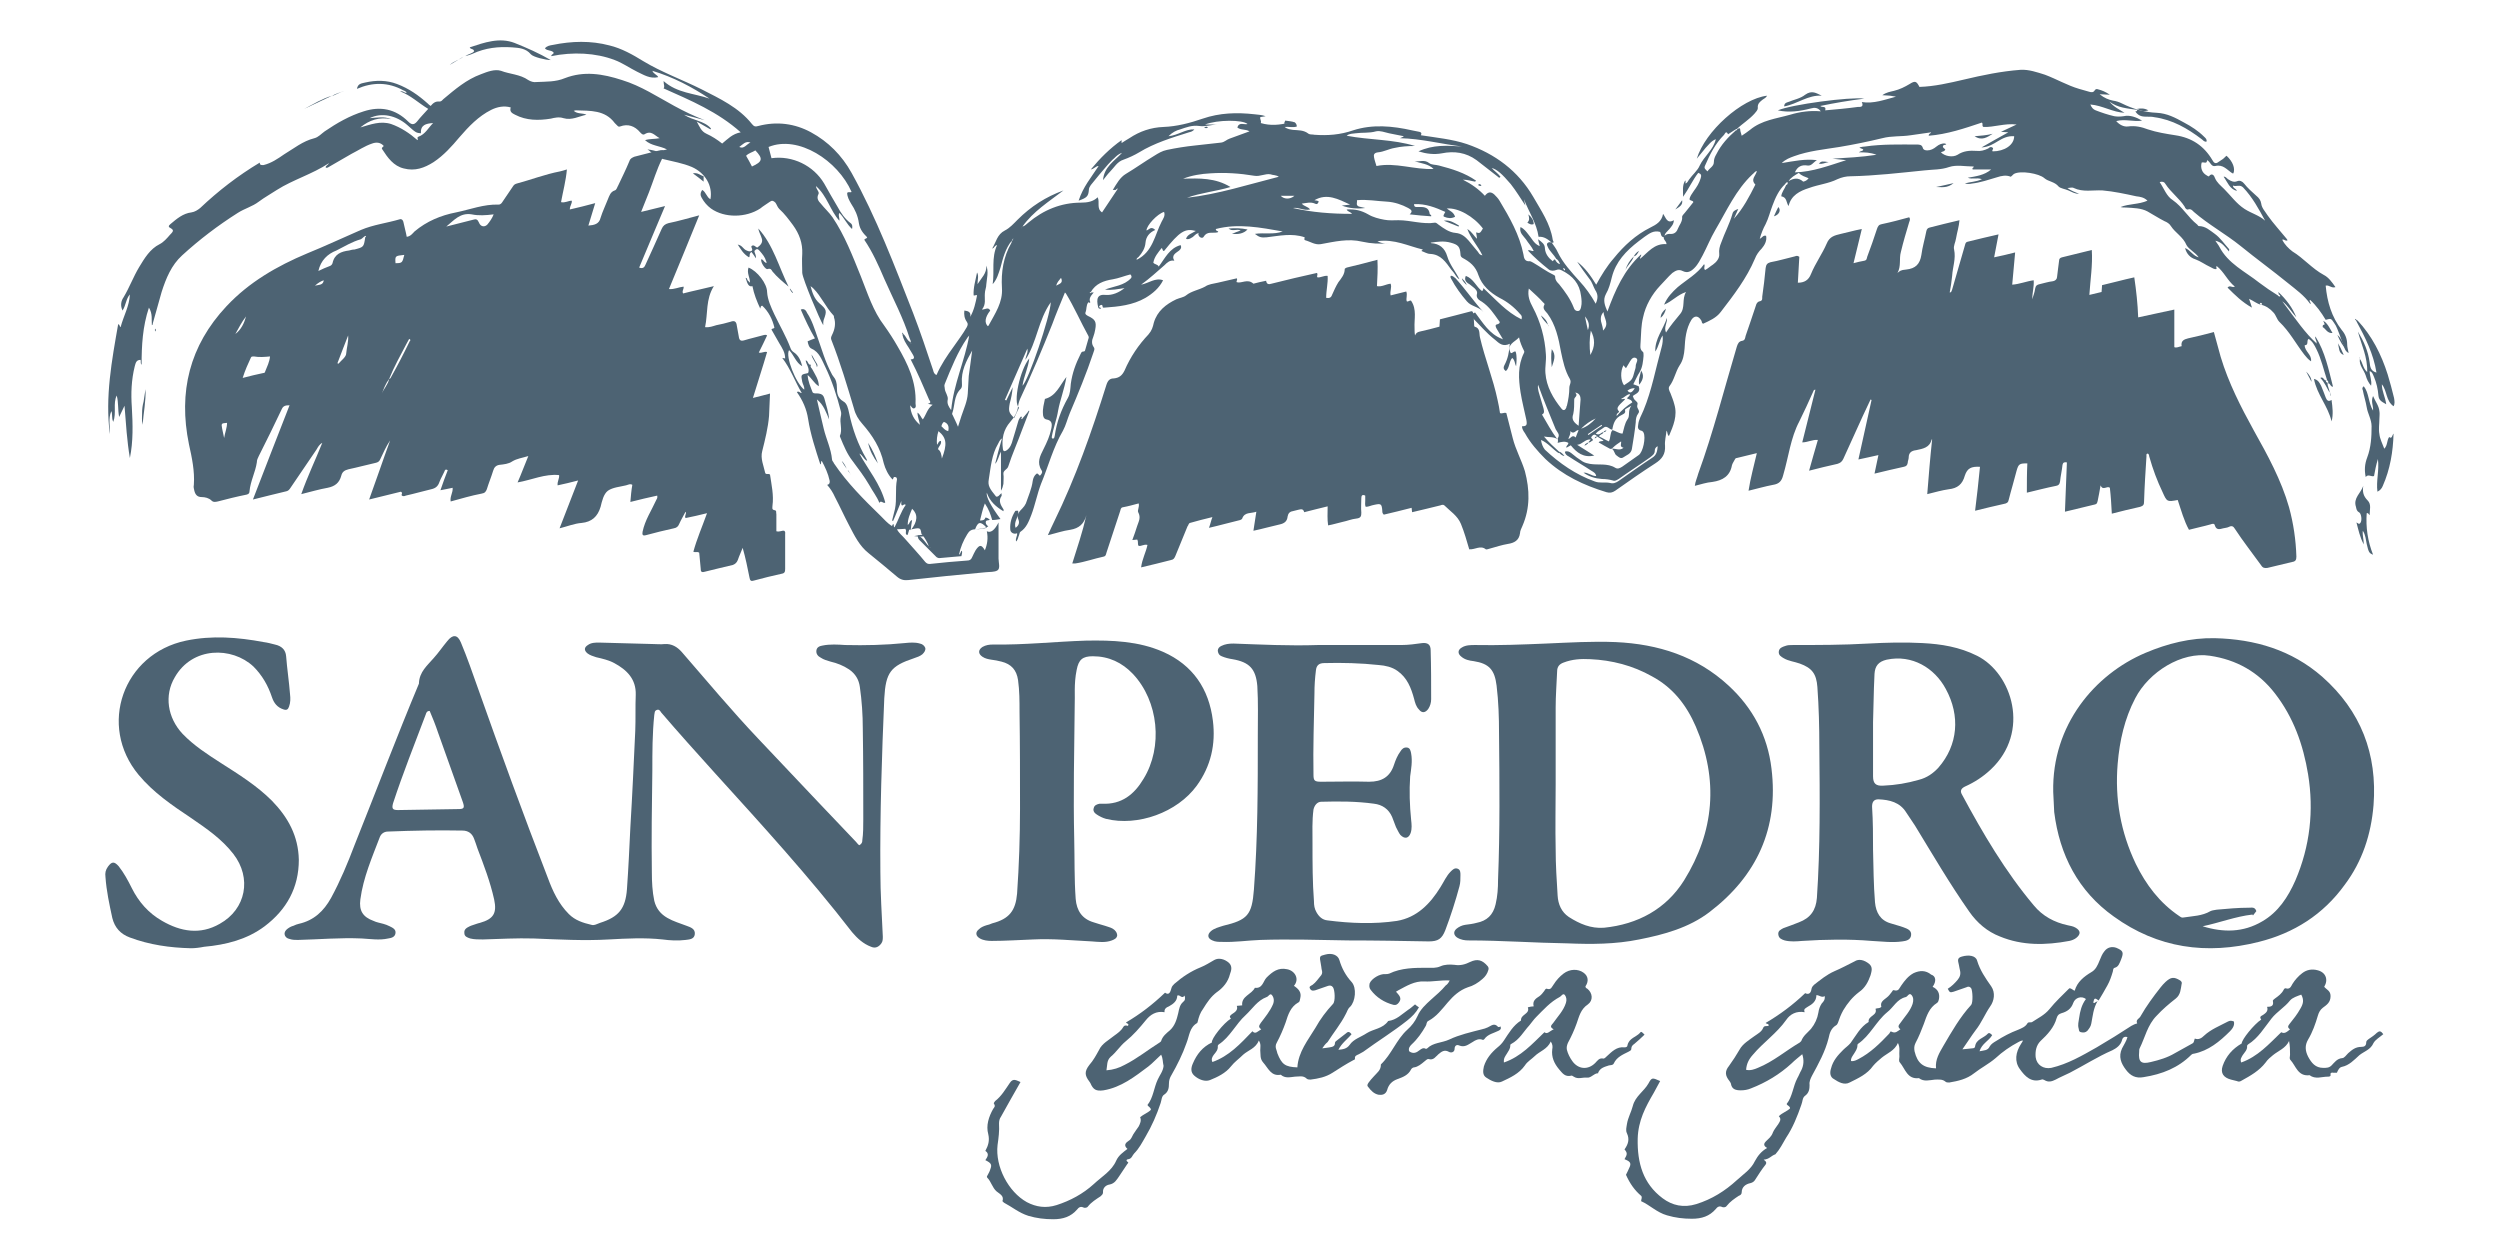 <?xml version="1.0" encoding="utf-8"?>
<!-- Generator: Adobe Illustrator 23.0.0, SVG Export Plug-In . SVG Version: 6.00 Build 0)  -->
<svg version="1.1" id="Capa_1" xmlns="http://www.w3.org/2000/svg" xmlns:xlink="http://www.w3.org/1999/xlink" x="0px" y="0px"
	 viewBox="0 0 512 254" style="enable-background:new 0 0 512 254;" xml:space="preserve">
<style type="text/css">
	.st0{fill:#4D6373;}
	.st1{fill:#4D6373;}
	.st2{fill:#4D6373;}
</style>
<g>
	<g>
		<path class="st0" d="M474.4,70.3c0.2-0.5-0.4-0.8-0.2-1.4c2,3.2,2.7,6.8,3.6,10.3c-0.6,0-0.5-0.7-1-0.7l0,0c0.1-0.3,0-0.5-0.2-0.6
			l0,0c-0.7-2.1-1.2-4.4-2.2-6.4c-0.4-0.8-0.8-1.6-1.6-2.1c-0.5,0.4,0.1,1.3-0.8,1.3c0,1.3,1.5,1.9,1.3,3.3c-0.6-0.4-1-0.9-1.4-1.4
			c-1.7-2.2-3-4.7-5.1-6.7c-0.5-0.5-0.7-1.4-1.2-1.9c-0.7-0.8-1.6-1.4-2.6-1.6c0.1,0,0.2,0,0.3-0.1c-0.1-0.2-0.2-0.4-0.5-0.2
			c0.1,0.1,0.1,0.2,0.2,0.3c-0.8-0.2-1.5-0.8-2.4-1.2c0.2,0.6,0.4,1.1,0.6,1.8c-2-1.1-3.5-2.6-5-4.1c0.5-0.6,0.9,0.1,1.5-0.2
			c-1.5-1.2-2.2-3-3.7-4.2c-0.3,0.2,0.1,0.4-0.1,0.6c-0.4,0.1-0.8-0.2-1.2-0.4c-1.1-0.5-2-1.2-3.1-1.6c-1-0.3-1.8-1.1-2.1-2.3
			c1.1,0.4,1.6,1.6,2.8,1.9c-0.8-1.1-2-1.6-2.5-2.5c-0.7-1.7-2.3-2.5-3.2-3.9c-0.3-0.5-0.8-0.8-1.3-1c-1.2-0.6-2.4-1.4-3.5-2
			c-1.3-0.7-2.9-0.7-4.4-0.8c-0.4,0-0.8,0-1.1-0.1c1.7-0.7,3.7-0.5,5.5-1.3c-0.7-0.7-1.5-0.8-2.3-0.9c-2.3-0.5-4.6-1-6.9-1.2
			c-2-0.1-4,0.4-5.9-0.5c-0.3-0.2-0.8,0-1.3,0c0.8,0.6,1.5,0.8,2.4,1.2c-0.9,0-1.5-0.4-2.2-0.7s-1.6-0.4-2-0.8c-0.8-1-2.1-1-2.9-1.7
			c-1.1-1-4.9-1.6-6.2-0.9c-0.2,0.1-0.4,0.4-0.7,0.6c-0.9-0.4-1.9-0.2-2.8,0.1c-1.7,0.5-3.4,1.1-5.2,1.3c-0.4,0.1-0.8,0.1-1.4,0
			c1.1-0.4,2.2-0.3,3.5-0.9c-1.1-0.4-2,0.1-2.9-0.3c1.7-0.3,3.4-0.5,4.8-1.7c-1.3,0-2.6,0-3.8,0c-0.2-0.4,0.3-0.3,0.2-0.6
			c-1.7,0-3.5-0.4-5,0.1c-1.7,0.6-3.4,0.5-5.1,0.7c-5,0.5-10,1.1-15.1,1.2c-0.9,0-1.8,0.2-2.7,0.6c-1.8,0.9-3.9,1.1-5.8,1.8
			c-1.9,0.6-3.7,1.5-4.2,3.7c-0.5-0.7-0.3-1.8-1.5-2l0,0c0.1-0.9,0.7-1.5,1-2.3c0.2-0.1,0.4-0.2,0.3-0.6c-0.2,0-0.4,0.2-0.5,0.4
			c-1.3,1.2-2,2.8-2.6,4.4c-0.5,1.3-0.8,2.6-1.4,3.8c-0.5,0.9-0.9,1.9-1.2,3c0.5-0.2,0.7-0.8,1.3-0.6c0.2,1-0.3,1.9-0.9,2.6
			c-0.6,0.6-1.1,1.3-1.4,2.1c-1.7,4-4.3,7.4-7,10.9c-0.9,1.2-2.3,1.8-3.6,2.4c-0.4-0.2-0.2-0.5-0.4-0.7c-0.6-1-1.4-1-2-0.1
			c-1.1,1.8-1.3,3.9-1.4,5.9c-0.1,1.2-0.3,2.4-1,3.4c-0.9,1.4-1.1,3-2.1,4.3c-0.3,0.4,0,1,0.2,1.4c0.3,0.8,0.6,1.5,0.8,2.3
			c0.7,2.3-0.2,4.4-1.1,6.5c-0.4-0.3-0.2-0.7-0.5-1.1c-0.1,1.1-0.4,2.1-0.3,3.1c0.1,1.7-0.6,2.7-2,3.6c-2.8,1.8-5.5,3.7-8.2,5.6
			c-0.6,0.4-1.1,0.5-1.8,0.3c-4.6-1.4-8.9-3.4-12.5-6.8c-1.6-1.6-3.1-3.3-4.2-5.3c-0.3-0.4-0.6-0.9-0.6-1.4c0.9,0,1.1-0.2,0.9-1.3
			c-0.4-1.9-0.9-3.8-1.2-5.7c-0.4-2.7-0.6-5.4,0.7-8c0.1-0.2,0.1-0.3,0-0.5c-0.4-0.8-0.8-1.7-1-2.7c-0.9,1-2.6,1.4-1.7,3.2
			c0.4,0.1,0.5-0.4,1-0.3c0.3,0.9,0.2,2,0.1,3c-0.3-0.5-0.2-1.2-0.8-1.7c-0.7,0.8-0.5,2-1.3,2.7c-0.4-0.3-0.6-0.6-0.3-1.2
			c0.7-1.3,1-2.7,1.1-4.4c-1.4,0.7-2.2-0.1-3-0.8c-1.8-1.4-3.2-3.1-4.8-4.7c0-0.2,0-0.3,0-0.5c0.2-0.1,0.4-0.3,0.7-0.4
			c1.6,2.1,2.9,4.4,5.5,5.4c0.1,0,0.1,0.1,0.2,0.1c0-0.1-0.1-0.1-0.1-0.2c-0.4-0.7-0.8-1.3-1.2-2c-0.2-0.4-0.4-0.8,0.2-0.9
			c0.6-0.2,0.5-0.5,0.2-0.8c-1-1.4-1.9-2.8-3.4-3.8c-0.5-0.3-1.3-0.7-1-1.7c0.1-0.5-0.4-1-0.8-1.3s-0.7-0.6-1.1-0.8
			c-0.5-0.4-0.7-0.8-0.4-1.5c1.6,0.6,2.1,2.2,3.3,3.1c0.3-0.1,0.2-0.3,0.3-0.6c2.5,2.3,4.7,4.9,7.8,6.4c0.2-0.7-0.1-0.9-0.3-1.1
			c-1.2-1.4-2.6-2.5-4.2-3.3c-2-1.1-3.6-2.6-4.3-4.6c-0.6-1.9-1.8-2.8-3.3-3.6c-0.3-0.2-0.4-0.4-0.4-0.8c-0.1-1.5-0.5-1.9-2-2.3
			c-1.4-0.4-2.7-0.2-4.1,0l0.1,0.1c1.7,0.1,2.8,1,3.3,2.7s1.7,3.1,2.5,4.7l0,0c-0.6-0.3-0.8-0.9-1.2-1.4c-0.2-0.2-0.3-0.4-0.5-0.6
			c-1.1-1.5-2.1-3.1-4.3-3.2c-0.6,0-1.2-0.4-1.8-0.6c0.1-0.1,0.2-0.2,0.3-0.3c-3-0.7-5.8-2.2-9.3-1.7c0.9,0.5,1.6,0.5,2.4,0.4
			c-1.9,0.2-3.7,0.1-5.5-0.3c-2.9-0.7-5.7,0-8.5,0.5c-1.2,0.2-2.1-0.5-3.2-0.8c-0.3-0.1-0.1-0.4-0.1-0.6c-2.6-0.9-5.2-0.3-7.8,0
			c-1.1,0.1-1.5,0-2.4-0.7c1.9-0.3,3.9,0.2,5.7-0.5c-4.6-0.8-9.1-1.7-13.7-0.5c0,0.5,0.4,0.3,0.5,0.6c-0.1,0-0.1,0.1-0.2,0.1
			c-1,0.2-2.1-0.3-2.8,0.9c-0.2,0.4-1,0.2-1.1-0.6c0-0.1,0.1-0.1,0.1-0.2c-0.1,0-0.1,0-0.2,0.1c-0.5,0.1-0.8,0.7-1.3,0.9
			c-0.3,0.2-0.7,0.4-1.1,0.2c0.3-0.9,1.2-1.1,2-1.6c-2.2-0.6-3.3,0.1-6.5,4.1c-0.4,0-0.2-0.4-0.5-0.6c-0.7,0.9-1.5,1.8-1.7,3
			c0.3,0.4,0.9,0.3,1.1,0.8c1.3-1.7,2.2-3.8,4.5-4.4c0.2,0.5,0.1,0.7-0.3,1.1c-0.6,0.5-1.7,0.9-1,2.1c-0.9-0.2-1.5,0.4-2,0.9
			c-1.5,1.3-3,2.7-4.8,4c1.6-0.3,2.9-1.5,4.5-0.9c-0.8,1.6-2.1,2.7-3.6,3.6c-2.6,1.5-5.5,1.8-8.4,2c-0.2,0-0.4,0.1-0.4-0.3
			c0-0.3-0.3-0.3-0.4-0.2c-0.1,0-0.3,0.2-0.3,0.3c0,0.3,0.4,0.1,0.4,0.4c-0.3,0-0.5,0.1-0.6-0.3c-0.4-1.7-0.2-2.7,1.6-2.5
			c1.3,0.1,2.7-0.5,3.8-1.4c-1.4,0.2-2.6,0.5-4,0.3c1.9-0.7,3.9-0.8,5.3-2.3c0.2-0.2,0.2-0.5-0.1-0.8c-1.2,0.3-2.4,0.8-3.6,1
			c-1.9,0.3-3.5,0.9-4.5,2.6c-0.1,0.1-0.3,0.1-0.2,0.2c0.1,0.1,0.2,0,0.3-0.1c0.1,0,0.3,0,0.5,0c-0.5,0.6-1.1,1.2-0.7,2
			c-0.2,0.3-0.4-0.1-0.4,0c-0.5,0.6-0.3,1.4-0.6,2.1c-0.1,0.4,0.2,0.5,0.5,0.7c1.5,0.7,1.8,1.2,1.5,2.8c-0.1,0.5-0.2,1-0.4,1.5
			c-0.3,0.7-0.4,1.4,0.1,2.1c0.3,0.4,0,0.8-0.1,1.2c-1.4,4.2-3.1,8.3-4.8,12.3c-0.5,1.2-0.8,2.5-1.4,3.6c-2,3.4-3,7.3-4.5,10.9
			c-0.8,2.1-1.2,4.3-2,6.4c-0.5,1.3-1,2.6-2.2,3.4c-0.2,0.1-0.2,0.5-0.3,0.7c-0.2,0.4-0.2,0.9-0.6,1.3c-0.2-0.7,0.3-1.1,0.2-1.7
			c-0.6,0.3-1.4-0.1-1.4-0.8c-0.1-1.3,0.3-2.6,1-3.7c0-0.1,0.2-0.1,0.3-0.1s0.2,0,0.3,0c0.3,1.2-1,2.2-0.5,3.5
			c0.7-0.5,0.8-1.1,0.6-1.6c-0.5-1.1,0.2-1.8,0.8-2.4c0.3-0.3,0.5-0.6,0.7-1c0.5-1.5,1.2-3,1.4-4.6c0.1-0.6,0.3-1.1,0.8-1.5
			c0.4-0.1,0.4,0.4,0.7,0.4c0.3-0.3,0.6-0.7,0.3-1.1c-1-1.6-0.3-2.9,0.4-4.3c0.7-1.4,1.3-2.7,1.6-4.2c0.2-0.9,0.2-1.7-1-1.9
			c-0.5-0.1-0.7-0.6-0.7-1.1c-0.1-1.1,0.2-2.1,0.4-3.1c2.3-0.6,3-2.7,4.4-4.5c-0.4,2.5-1.3,4.7-1.7,6.9c-0.3,1.9-1,3.6-1.3,5.4
			c0,0.1,0,0.2,0.1,0.3c0.5,0.1,0.4-0.3,0.5-0.5c0.4-2.8,1.3-5.3,2.7-7.8c0.5-0.9,0.5-1.9,0.6-2.9c0.3-2.2,1-4.1,2-6.1
			c0.1-0.2,0.2-0.5,0.5-0.5c0.5,0,0.4-0.3,0.5-0.5c0.2-0.7,0.4-1.4,0.6-2.1c0.1-0.2,0.1-0.4,0-0.6c-1.6-2.9-2.9-5.9-4.6-8.7
			c0,0-0.1-0.1-0.2-0.2c-0.9,2.2-1.8,4.3-2.6,6.5c-2,5-4.1,10-6.4,14.9c-0.3,0.6-0.5,1.2-0.6,1.9c-0.1,1.2-0.8,2.3-1.6,3.2
			c-1.4,1.6-1.8,3.5-1.5,5.6c0.1,0.6,0.5,0.4,0.8,0.2c0.7-0.5,1-1.3,1.2-2.1c0.4-1.2,0.7-2.4,1.1-3.7c0.1-0.4,0.3-0.8,0.6-1.1h0.1
			c0,0.1,0,0.1,0.1,0.2c-0.1,0.1-0.2,0.2-0.1,0.3c0.1,0.1,0.2,0,0.2-0.1c0.4-0.5,0.9-1,1.3-1.6c0,0,0.1,0,0.1,0.1
			c-0.5,1.3-1,2.6-1.5,3.9c-0.9,2.5-2,4.9-2.8,7.4c-0.2,0.7-1.1,0.8-1,1.6c0.1,0.6,0,1.3,0,2c-0.1,0.5-0.2,0.9-0.5,1.4
			c0-2.6,0-5.2,0-8c-0.5,0.9-0.6,1.9-1.2,2.5c0.4-1.7,0.9-3.4,1.4-5.2c-0.5,0.3-0.6,0.8-0.8,1.1c-1.3,2.2-1.5,4.8-1.9,7.3
			c-0.2,1.2,0.1,1.8,1.5,3.5c0.5,0.1,0.7-0.4,1.1-0.7c0,0.3,0.1,0.5,0,0.6c-0.7,1-0.1,1.9,0.4,2.7c0.1,0.1,0,0.2,0,0.4
			c-1.5-0.9-2.8-2-3.4-3.8c-0.2,0.8,0.8,2.7,2.8,5.4c-0.6,0.1-1.1,0.2-1.7,0.2c-0.3-1.1-0.7-2.2-1.5-3.4c-0.5,1.3-0.7,2.4-1,3.5
			c0.6,0,1-0.1,1.1-0.6c0.4,0,0.6,0.2,0.9,0.4c-0.2,0.3-0.6,0-0.8,0.4c-0.1,0.4,0.1,0.7,0.5,1c-0.8,0.5-1.8,0.5-2.6,0.6
			c-0.8,0-1.3,0.3-1.7,1c-0.8,1.3-1.4,2.7-1.7,4.2c0.4-0.2,0.3-0.7,0.6-0.8c0.1,0.3,0,0.7-0.1,1.1c-1.5,0.1-3,0.3-4.5,0.4
			c-0.3,0-0.4-0.1-0.6-0.2c-1.2-1.2-2.3-2.3-3.5-3.5c-0.2-0.2-0.4-0.5-0.3-1c1.1,0.6,1.6,1.7,2.4,2.5l0.1,0.1v-0.1
			c-0.1,0-0.1,0-0.2,0c-0.3-1-0.9-1.9-1.5-2.7l-0.1-0.1c-0.2-1.3-0.2-1.3-2.5-0.8c-0.1,0.3-0.2,0.7-0.3,1c0,0-0.1,0-0.1,0.1
			c-0.6-0.3,0-0.8-0.4-1.3c-0.4,0-1,0.1-1.7,0.1c0.4,0.8,1.1,1.3,1.6,1.9c1.4,1.6,2.9,3.2,4.2,4.8c0.3,0.3,0.5,0.4,0.9,0.4
			c2.6-0.3,5.1-0.5,7.7-0.7c0.5,0,0.8-0.2,1-0.7s0.5-1,0.7-1.4c0.8-1.2,1.2-1.2,1.9,0c0.5-1.2,0.7-2.5,0.4-3.9
			c0.8,0.4,1.6-0.2,2.4-1.8c0,2.5,0,4.9,0,7.4c0,0.8,0.4,2-0.2,2.4c-0.6,0.4-1.6,0.3-2.5,0.4c-5.3,0.5-10.5,1-15.8,1.6
			c-0.9,0.1-1.6-0.1-2.3-0.7c-1.9-1.6-3.8-3.2-5.8-4.8c-1.9-1.5-2.9-3.6-4-5.7c-1-1.9-1.9-3.9-2.9-5.8c-0.4-0.9-0.9-1.7-1.6-2.5
			c0.5-0.1,0.6-0.5,0.5-0.9c-0.3-1.4-0.9-2.7-1.6-4c-0.3,0.2,0,0.6-0.3,0.7c-1-3.1-2-6.1-2.5-9.3c-0.3-2-1.1-3.8-2.3-5.5
			c0.4-0.3,0.6,0.2,1,0.2c-1.4-2.4-2.3-5-4-7.2l0,0c0.2,0,0.3,0.1,0.6,0.1c0-1.2-0.6-2.1-1.2-3.1c-0.5-0.9-1.1-1.9-1.6-2.8
			c0.1-0.3,0.4-0.1,0.6-0.4c-0.4-1.7-1.2-3.3-2.5-4.5c-0.4,0.1-0.3,0.4-0.4,0.6c-0.7-1.5-1.3-3-1.6-4.6c-0.7,0.2-1-0.3-1.4-1.7
			c0.3,0,0.3,0.3,0.4,0.5c0.1,0.1,0.3,0.3,0.5,0.5c0-1.1-0.7-2-0.3-3.1c1.8,0.7,3.8,3.3,3.8,5c0.1,1.6,0.8,3.1,1.5,4.6
			c1.1,2.3,2.4,4.5,3.3,6.9c0.1,0.3,0.3,0.6,0.6,0.8c1.1,0.7,1.5,1.8,1.8,2.9c-1.3-0.7-1.7-2.3-2.7-3.3c-0.8,1.3,1.4,6.8,3.1,8.1
			c0.1-0.6-0.3-1.1-0.4-1.6c-0.3-1.5-0.3-1.5,1.2-1.8c0.4-1-0.4-1.7-0.5-2.6c0.6,0.1,0.4,1,1.1,0.9l0,0c-0.3,0.5,0.2,0.7,0.3,1
			c0.5,1,1.3,2,1.3,3.4c-1-0.6-1.4-1.6-2.3-2.3c0.1,1.4,0.6,2.4,1,3.5c0.2,0.4,0.8,0.2,1.3,0.3c0.6,0.1,0.9,0.3,1.1,0.9
			c0.4,1.5,0.9,2.9,1,4.4c-0.6-1.4-1.1-3-2.5-4.1c0.5,2.1,0.9,4,1.4,6c0.5,2.1,1.5,4.1,1.7,6.3c0,0.3,0.3,0.5,0.4,0.8
			c2.7,4,6.1,7.4,9.6,10.8c0.7,0.7,1.3,1.4,2.2,2c0.2,0,0.2-0.3,0.3-0.4c0.3,0.2,0,0.5,0.3,0.7c0.8-1.5,1.3-3.2,2.3-4.6
			c-0.4-0.3-0.5,0.2-0.8,0.1c-0.2-0.2-0.1-0.5-0.1-0.9c-0.6,1.4-1.1,2.8-1.7,4.1c-0.1,0-0.1-0.1-0.2-0.1c0.2-0.8,0.4-1.6,0.6-2.4
			c0.4-2,0-4,0.4-6c0-0.3-0.1-0.5-0.4-0.5c-0.4-0.1-0.3,0.4-0.5,0.5c-0.9-0.9-1.5-2.2-1.8-3.3c-0.7-3.2-2.3-5.7-4.4-8.1
			c-0.8-0.9-1.4-1.9-1.7-3.1c-1.4-4.7-2.8-9.4-4.6-14c-0.2-0.4-0.1-0.7,0.1-1.1c0.6-1.2,0.8-2.4,0.4-3.6c0-0.1,0-0.3-0.1-0.4
			c-1.6-1.7-2.5-3.9-4.1-5.5c-0.1-0.1-0.2-0.2-0.6-0.5c0.4,1.5,0.8,2.6,1.8,3.5c1.5,1.3,1.6,1.5,0.9,3.4c-0.1,0.3-0.1,0.7-0.1,1.1
			c-0.7-1.1-4.2-9.4-4.3-10.7c0-1.3-0.1-2.6,0-3.9c0.1-2.2-0.6-4.1-1.9-5.9c-0.9-1.2-1.7-2.3-2.8-3.3c-0.4-0.4-0.5-0.9-0.8-1.3
			c-0.4-0.4-0.7-0.5-1.1-0.2c-0.7,0.5-1.4,0.9-2,1.4c-2.9,1.9-7.3,2-10.1,0c-0.8-0.6-1.4-1.3-1.9-2.2c-0.3-0.5-0.3-1,0.1-1.6
			c0.8,0.4,0.9,1.5,1.7,1.9c0.5-2.8-1.1-5.4-3.8-6.6c-1.9-0.8-3.8-1.1-5.8-1.6c-0.4-0.1-0.8-0.2-1.2-0.4c0.1-0.5,0.2-1,0.5-1.4
			c0.4,0,0.7,0,1.4-0.2c-1.6-0.8-3.2-0.7-4.5-1.9c1-0.3,2-0.2,3-0.4c-1-0.5-1.7-1.7-3.1-0.8c-0.4,0.2-0.7-0.2-0.9-0.4
			c-1.1-1.3-2.5-1.8-4.1-1.2c-0.3,0.1-0.4,0-0.6-0.2s-0.3-0.3-0.5-0.5c-2-2.7-5-2.5-7.9-2.6c-0.1,0-0.2,0-0.5,0.1
			c0.8,0.7,1.8,0.4,2.6,0.8c-1.5,0.3-3,1.2-4.7,0.7c-0.9-0.3-1.8-0.1-2.6,0.1c-2.5,0.4-5,0.4-7.3-0.8c-0.6-0.3-1.2-0.6-0.9-1.5
			c-1.4-0.4-2.8-0.1-4,0.5c-2.6,1.3-4.6,3.4-6.5,5.6c-1.6,1.9-3.2,3.7-5.3,5.1c-1.9,1.2-3.8,1.9-6.1,1.3c-2.1-0.5-3.3-2.2-4.4-3.9
			c-0.2-0.3-0.1-0.3,0.3-0.7c-0.7-0.8-1.6-0.8-2.4-0.5c-1.5,0.5-2.8,1.4-4.2,2.1c-1.5,0.9-3,1.7-4.5,2.6c-0.2,0.1-0.5,0.4-0.8,0.2
			c0-0.4,0.4-0.4,0.7-0.9c-3.5,2.3-7.4,3.4-10.7,5.5c-1.2,0.8-2.5,1.5-3.7,2.4c-1.3,1-2.9,1.4-4.3,2.3c-4.1,2.6-7.9,5.5-11.4,8.7
			c-2.2,2-3.3,4.7-4.2,7.5c-0.6,2.1-1.2,4.2-1.8,6.4c0,0.2,0,0.3-0.2,0.4l0,0c-0.1-1.1,0.2-2.3-0.6-3.6c-1.3,3.9-1.5,7.8-1.5,11.7
			c-0.3-0.3-0.1-0.7-0.2-1c-0.9,0-1,0.6-1.2,1.3c-0.7,2.8-0.8,5.6-0.6,8.4c0.2,3.5,0.3,7-0.4,10.4c-0.6-3.5-0.8-7-1.1-10.7
			c-0.4,0.8-0.7,1.5-1.1,2.3c-0.3-1.6-0.1-3-0.5-4.4c-0.8,1.7,0,3.5-0.7,5.4c-0.4-0.8-0.1-1.5-0.4-2.2c-0.7,1.6-0.2,3.2-0.3,4.7
			c-1-7.6,0.4-15.1,1.7-22.5c0.4,0.1,0.2,0.4,0.5,0.6c0.6-2.3,1.8-4.3,1.9-6.7c-0.8,0.9-0.8,2.2-1.5,3.3c-0.5-1-0.3-2,0.2-2.7
			c1.2-2,2-4.2,3.2-6.2c1.1-1.8,2.2-3.7,4.2-4.7c0.8-0.4,1.5-1.2,2.1-1.9c0.9-0.9,0.8-1-0.2-1.6c-0.1-0.3,0.1-0.4,0.3-0.6
			c1.3-1.1,2.6-2.2,4.3-2.4c0.7-0.1,1.3-0.5,1.8-0.9c3.7-3.5,7.7-6.6,12.2-9.3c0,0.6,0.4,0.5,0.8,0.5c1.6-0.4,2.9-1.3,4.2-2.2
			c2-1.2,3.8-2.7,6.2-3.3c0.8-0.2,1.4-0.9,2.1-1.4c2.5-1.7,5.1-3.2,8-4.1c3.4-1.1,6.5-0.5,9.1,2.1c0.7,0.7,1.2,0.7,1.8,0
			c0.7-0.9,1.5-1.7,2.3-2.6c-2-1.2-3.6-2.8-5.8-3.6c0.2,0,0.3,0,0.5,0c0.1,0.1,0.3,0.1,0.4,0.2c0.2,0.1,0.3,0.2,0.5,0
			c-0.1-0.1-0.2-0.1-0.3-0.2c-0.1-0.1-0.2-0.1-0.4-0.2c-3.1-1.7-6.3-1.7-9.5-0.3c0.2-1.1,0.9-1.1,1.7-1.3c2.2-0.5,4.4-0.5,6.5,0.3
			c2.4,0.9,4.4,2.3,6.3,4c0.2,0.2,0.3,0.3,0.6,0.5c0.5-0.6,1-1,1.8-0.9c0.4,0,0.6-0.3,0.8-0.5c2.4-2,4.7-4,7.7-5.1
			c1.3-0.5,2.8-1.1,4.1-0.7c1.8,0.7,3.9,0.7,5.6,1.9c0.5,0.3,1.1,0.5,1.7,0.4c2-0.1,3.9,0,5.8-0.8c3.9-1.5,7.7-0.9,11.7,0.4
			c3.9,1.2,7.2,3.4,10.7,5.3c2,1.1,4.1,2.1,6.2,2.9c-1.4-0.4-2.7-0.7-4.2-1.1c1.8,1.2,4.1,1.2,5.5,2.8c0,0.1-0.1,0.2-0.1,0.2
			c-0.9-0.5-1.7-1-2.8-1.6c0.6,1.1,0.9,2,2,2.5s2.2,1.2,3.2,2c1.1-0.9,2.1-2,3.8-2.3c-4.7-4.2-10.2-6.5-15.8-9c0.3-0.4,0-0.7,0-1.5
			c2.8,2.5,6.3,2.5,9.4,3.6c-3.6-2.4-7.4-4.4-11.7-5.7c0.3,0.7,1,0.8,1.2,1.3c-1.7,0.4-3-0.5-4.3-1.1c-1.6-0.8-3-1.8-4.6-2.4
			c-3.9-1.5-8.6-1.7-13-0.8c0-0.4,0.5-0.4,0.5-0.7c-0.4-0.6-1.3-0.3-1.8-0.9c0.4-0.5,1-0.6,1.6-0.7c3.9-0.8,7.8-0.9,11.6,0.1
			c2.5,0.6,4.8,1.9,6.9,3.2c3.8,2.3,8,3.8,12,5.8c3.7,1.9,7.6,3.7,10.3,7.1c0.4,0.5,0.7,0.6,1.3,0.4c3.8-1,7.5-0.5,10.8,1.3
			c3.5,1.9,6.3,4.7,8.3,8.3c5.1,9.2,8.8,19,12.6,28.7c1.5,3.9,2.8,7.8,4.1,11.7c0.1,0.4,0.2,0.8,0.7,1c0.9-2.1,2.2-4,3.5-5.8
			c0.9-1.3,1.9-2.6,2.7-4c0.2-0.4,0.3-0.7,0-1.1c-0.5-0.7-0.6-1.5-0.5-2.3c0.8,0.1,1.4,0.3,1.2,1.3c0.8-1.4,1.1-2.9,1.4-4.4
			c-0.2-0.2-0.4,0.1-0.7,0c-0.1-1.6,0.4-3.1,0.7-4.7c0.4,0.7,0.1,1.4,0.1,2.4c0.8-1.3,1.9-2.2,1.8-3.8c0.5,1.3,0.1,2.6,0,3.8
			c0,0.7-0.3,1.3-0.3,1.9c-0.1,1.1,0.3,2.2-0.6,3.3c0.7,0,1.3-0.6,1.7,0.2c-1.1,1.4-1.2,2.5-0.5,3.2c0.1-0.1,0.2-0.1,0.2-0.2
			c1.3-2.4,2.9-4.7,2.7-7.6c-0.2-3.3,0.3-6.4,1.9-9.2c0.1-0.1,0.1-0.3,0.1-0.5c0.2,0,0.3-0.2,0.3-0.5c-0.1,0.2-0.2,0.4-0.3,0.5
			c-1.3,1.6-1.8,3.6-2.3,5.5c-0.4,1.2-0.7,2.4-1.6,3.4c0.4-2.7-0.3-5.4,0.9-8c-0.6,0.1-0.5,0.6-1,0.7c0.8-1.3,1-2.9,2.6-3.7
			c1-0.5,1.8-1.4,2.6-2.2c2.7-2.7,5.8-4.7,9.4-6c-3,2.3-6.2,4.3-8.4,7.4c-0.1,0.1-0.1,0.2-0.2,0.4l0,0c0.1-0.1,0.1-0.3,0.2-0.4
			c0.5-0.1,0.8-0.5,1.2-0.8c3.1-2.6,6.7-4.1,10.8-4.1c1.3,0,2.5-0.2,3.4-1.1c0.5,1-0.3,2.3,0.9,3.1c1-1.5,2-3,3-4.5
			c0.1-0.1,0.2-0.2,0.1-0.3c0,0,0.1,0,0.1-0.1c0,0,0,0-0.1,0c0,0,0,0-0.1,0.1s-0.1,0.1-0.2,0.2c-0.1,0-0.3,0-0.6,0
			c0.8-1.3,1.5-2.6,2.7-3.3c2-1.2,3.8-2.5,5.8-3.7c0.8-0.5,1.6-1,2.6-1.2c1.9-0.4,3.8-0.7,5.7-0.9c1.8-0.2,3.6-0.4,5.4-0.6
			c0.7-0.1,1.1-0.6,1.7-0.8c1.4-0.5,2.7-1,4.1-1.5c-0.8-0.5-1.8-0.2-2.5-0.8c0.4-1.2,1.4-0.5,2.1-0.7c-1-0.9-6.2-0.9-8.7,0.1
			c0.9,0,1.9,0,2.6,0c-1.2,0-2.5,0.5-3.8,0.3c-1.5-0.2-2.7,0.3-3.9,0.7c-0.8,0.2-1.6,0.6-2.4,1.4c2-0.2,3.5-1.5,5.3-1.4
			c-0.3,0.4-0.7,0.5-1.1,0.6c-3.5,1.1-7.1,2.2-10.2,4.1c-1,0.6-2.1,1.1-3.2,1.5c-1.3,0.4-1.9,1.6-2.8,2.5c-0.5,0.5-0.9,1.1-1.4,1.7
			c0.2-2.7,2.3-3.9,3.9-5.6c-0.7,0.2-1.2,0.7-1.6,1.1c-0.5,0.4-0.9,0.9-1.3,1.3c-1.2,1.4-2.4,2.8-3.5,4.2c-0.2,0.3-0.4,0.6-0.4,1
			c-0.1,1.3-0.4,1.6-2.1,2.2c0.9-2.8,2.6-4.8,4.1-7.1c-0.6,0-0.9,0.6-1.6,0.7c1.9-2.3,3.9-4.3,6.3-6c0,0.2,0,0.3,0,0.6
			c0.6-0.4,1.1-0.7,1.6-1c2.1-1.4,4.4-2.2,7-2.3c2.7-0.1,5.4-0.8,8-1.7c3.5-1.2,7-1.3,10.6-0.9c0.7,0.1,1.5,0.1,2.3,0.4
			c-0.4,0.1-0.8,0.1-1.1,0.2c-0.1,0.4,0.3,0.8,0.1,1.2c2,0.6,3.9,0.4,5.9-0.1c0.7-0.2,1.4-0.2,1.5,0.8c-0.8,0.3-1.6,0-2.5,0.1
			c0.6,0.5,1.2,0.5,1.7,0.6c1.1,0.1,2.2,0,3.2,0.8c0.3,0.2,0.8,0.1,1.2,0.2c2.7,0.2,5.3,0,7.9-0.9c4-1.3,8.1-0.9,12.1,0
			c0.5,0.1,1,0.2,1.5,0.3c0.4,0.1,0.5,0.3,0.3,0.7c3.2,0.5,6.4,0.8,9.4,1.8c5.8,2,10.5,5.5,13.6,10.8c1.6,2.8,3.5,5.5,4,8.8
			c0,0.2,0.5,0.7-0.2,0.6c-0.8-0.7-1.6-1.3-2.7-1.2c-0.4-2.8-2-5.1-3-7.7c0.1,0.4,0.2,0.9,0.3,1.3c-1-1.5-1.9-3-3-4.4
			c-1.8-2.1-2.8-3-3.9-3.3c0.5,0.6,1.3,1.1,1.8,1.8c-0.2,0.2-0.3,0.3-0.4,0.1c-1.5-1.2-3-2.3-4.5-3.5c-2.2-1.6-4.6-1.9-7.1-1.4
			c-1.6,0.3-3.2,0.1-4.8-0.4c3-1.4,5.9-1.2,8.9-1c-4.2-0.5-8.3-1.6-12.7-1.7c0.4-0.2,0.6-0.2,0.8-0.4c-1.1-0.2-2-0.4-3-0.6
			c-0.9-0.2-1.9-0.6-2.7-0.4c-1.4,0.4-2.8,0.2-4.2,0.4c-0.5,0.1-1.2,0-1.8,0.5c4.7,0.9,9.5,0.7,14,2.1c-1.5,0-2.9,0.1-4.2,0.4
			c-1.2,0.2-2.2,0.8-3.4,0.9c-0.8,0.1-0.9,0.5-0.8,1c0.1,0.6,0.3,1.1,0.5,1.8c3.9-0.8,7.8,0.8,11.7,0.6c-1.1-1.1-2.6-1.1-3.9-1.6
			c1,0.2,2-0.4,3,0.4c0.5,0.4,1.3,0.3,2,0.5c2.7,0.7,5.3,1.5,7.6,3.1c-0.1,0.1-0.1,0.1-0.2,0.2c-0.7-0.1-1.5-0.4-2.5-0.4
			c1.8,0.9,3.3,2,4.5,3.3c0.6-0.8,1.2-0.9,1.9-0.3c0.4,0.4,0.8,0.8,1.1,1.3c2.1,3.5,4.1,7,4.9,11c0.1,0.8,0.3,1.5,1.3,1.4
			c0.2,0,0.5,0.2,0.7,0.3c1.4,0.8,2.7,1.8,4.2,2.5c0.2,0.1,0.3,0.2,0.3,0.4c0,0.7,0.4,1.1,0.8,1.5c1.2,1.5,2.3,3,3,4.8
			c0.1,0.4,0.4,0.7,0.8,0.7c0.5,0,0.6-0.4,0.7-0.8c0.2-0.8,0.1-1.6,0-2.3c-0.3-2.5-1.7-4.1-3.9-5.2c-0.4-0.2-0.7-0.3-1.2-0.1
			s-1.1,0.2-1.5-0.1c-1.5-1.2-3-2.5-4.3-3.9c0.5-0.2,0.7,0.2,1.2,0.1c-0.4-0.9-1.1-1.6-1.6-2.4c-0.5-0.7-1.4-1.3-1.1-2.5
			c0.8,0.4,1.2,1,1.6,1.5c0.7,0.8,1.1,1.8,2.1,2.3c0.1,0,0.1,0.1,0.2,0.1c0-0.1,0-0.2,0-0.2c-0.1-0.3-0.2-0.7-0.3-1.2
			c0.8,0.6,1.4,1,1.4,1.9c0.1,1.1,0.7,1.9,1.6,2.6c0.2-0.1,0.2-0.5,0.5-0.3c0.2,0.4,0.5,0.8,1,0.9c-0.2-0.5-0.4-0.9-0.8-1.1
			c-0.5-0.9-1.3-1.5-1.7-2.4c-0.1-0.3-0.3-0.5-0.1-0.8c0.3-0.3,0.6-0.2,0.9-0.1c0.4,0.6,0.9,1.2,1.2,1.9c1.1,2.3,2.8,4.1,4.5,6
			c1.2,1.3,2.3,2.8,3.3,4.6c0.5-1.1,0.5-1.9-0.1-2.8c-0.4-0.7-0.6-1.6-1.2-2.3c-0.9-1.2-1.7-2.3-2.5-3.5c1.6,1.2,2.8,2.9,3.9,4.7
			c1.1-2,2.2-3.8,3.6-5.4c2.1-2.6,4.5-4.8,7.5-6.3c1.2-0.6,2.3-1.2,2.6-2.8c0.6,0.8,0.8,2.1,2.2,1.3c0,0.8-0.5,1.3-0.9,1.8
			s-1.1,0.9-1,1.7c-0.8,0-0.7-0.7-0.9-1.1c-1.4-0.4-2.3,0.4-3.2,1c-0.4,0.3-0.8,0.6-1.2,0.9c-2.6,2-4.7,4.2-5.5,7.4
			c-0.3,1.2-0.6,2.4-1.2,3.4c-0.7,1.3-0.2,2.4,0.3,3.6c1.6-4.4,3.4-8.5,6.9-11.7c0.1,0.4-0.3,0.5-0.2,0.9c1.6-1.3,2.9-3.2,5.4-3
			c0-0.7-0.8-0.9-0.5-1.6c0.3-0.3,0.6-0.5,1.1-0.5c0.8,0.1,1.4-0.2,1.7-1c0.3-0.8,1-1.5,0.9-2.5c0-0.3,0.5-0.7,0.7-1
			c0.6-0.7,1.1-1.4,1.6-2c-0.1-0.4-0.6-0.2-0.8-0.6c0.1-0.6,0.5-1.1,0.9-1.7c0.6-0.8,1.1-1.6,1.4-2.6c0.2-0.6,0.1-0.9-0.5-1.1
			c-1.1,1.4-1.9,3.2-3.1,4.9c0-1.2-0.2-2.3,0.4-3.3c0.2,0,0.1,0.1,0.1,0.2c0,0.1,0,0.2,0,0.4c0.4-0.2,0.5-0.5,0.7-0.8
			c0.7-1,1.8-1.9,2.2-2.9c0.9-1.9,2.8-3.2,3.3-5.4c-1,0.4-1.5,1.2-2.1,1.8c-0.6,0.7-1.1,1.4-1.8,2.2c1.7-5.6,9.2-12.3,14.4-12.9
			c-0.2,0.4-0.6,0.6-0.9,0.8c-0.5,0.4-1.1,0.8-1,1.7c0,0.5-0.4,0.8-0.7,1.2c-1.1,1.2-2.4,2-3.6,3.1c-0.1,0.1-0.3,0.1-0.4,0.2
			c-0.5,0.3-0.9,0.6-1.4,0.9c-0.4-0.9-0.7,0-0.8,0.1c-1.8,1.8-2.9,4-3.9,6.3c-0.3,0.6,0.1,0.8,0.5,1.2c0.4-0.7,1.3-1,1.3-1.9
			c0-0.6,0.2-1.1,0.5-1.6c1-2,2.4-3.5,4-4.9c0.2,0,0.3-0.1,0.3-0.3c0.2,0,0.6-0.4,0.6,0.2c0,0.3,0.2,0.7,0.3,1.2
			c0.6-0.4,1.2-0.8,1.7-1.2c2.4-2,5.4-2.3,8.2-3.1c2-0.6,4.1-0.9,6.3-0.7c-0.6-0.8-1.3-0.8-2-0.6c-2.3,0.6-4.6,0.9-6.8,0.4
			c2.8-1.2,14.8-2.8,17.7-2.4c-3.2,0.4-6.1,0.9-9,1.5c0.3,0.4,1.3-0.1,1,0.9c2.3-0.2,4.5-0.4,6.7-0.7c0.4,0,1.3,0.1,0.8-1
			c2.4,0.4,4.7-0.5,7-1.1c-0.4-0.1-0.8-0.1-1.2-0.2c-0.5,0-0.9-0.1-1.6-0.1c0.8-0.6,1.6-0.7,2.4-0.9c1.2-0.3,2.2-0.8,3.2-1.4
			c1.1-0.7,1.4-0.6,2,0.6c3.1-0.1,6.1-0.8,9.1-1.5c3.8-0.9,7.6-1.7,11.6-2c1.7-0.1,3.4,0.5,5,1c2.4,0.9,4.6,2.2,7,2.9
			c0.7,0.2,1.4,0.4,2.1,0.6c0.4,0.1,0.8,0.2,1.1-0.3c0.2-0.3,0.4-0.3,0.7-0.2c0.8,0.2,1.5,0.5,2.4,1.1c-0.8,0-1.3-0.1-2.1-0.1
			c1,0.8,1.8,1.1,2.7,1.3c0.7,0.1,1.3,0.3,1.9,0.6c2.2,1.1,4.6,1.8,7.1,1.9c2.1,0.1,3.8,1,5.6,2c1.5,0.8,2.9,1.7,4.1,2.9
			c0.3,0.3,0.6,0.5,0.5,1c-0.5,0.1-0.7-0.3-1-0.5c-2.9-2.2-6-4-9.7-4.5c-0.4-0.1-0.9-0.1-1.3-0.1c-1,0-1.9,0-2.6-1.1
			c0,0,0.4,0.1,0.4-0.3c-2-0.3-4-0.4-5.7-1.7c0.9,1.1,2,1.6,3.1,2.3c-2.4-0.1-4.5-1.5-7-1.7c0.3,0.7,0.6,1,1.1,1.2
			c1.3,0.5,2.5,0.9,3.8,1.2c0.6,0.1,1.2,0.1,1.9,0c1.3-0.3,2.6,0.2,3.8,0.9c-1.7,0.3-3.5-0.4-5.3,0.1c0.7,0.8,1.6,1.2,2.4,1.1
			c1.5-0.2,2.8,0.1,4.1,0.6c1.8,0.6,3.7,0.9,5.6,1.2c3.4,0.5,5.9,2.2,7.6,5.1c0.3,0.6,0.7,0.8,1.2,0.4c0.3-0.2,0.6-0.4,0.9-0.6
			c0.3-0.2,0.5-0.5,0.8-0.7c1.3,1.2,1.8,2.6,1.4,3.6c-0.1,0-0.1,0-0.2,0c-1.1-0.7-1.9-1.9-3.5-1.5c-0.9,0.2-1-0.9-1.7-1.2
			c0,0.9-0.7,0.3-1.1,0.5c-0.3,1.1,0.1,2.1,1,2.6c0.2,0.1,0.4,0.3,0.5,0.2c0.6-0.8,1.1-0.1,1.2,0.3c0.4,1,1.2,1.6,1.9,2.3
			c1.4,1.4,2.5,3,4.2,4.1c1.4,0.9,3,1.3,4.2,2.4c-1.3-2.4-2.6-4.8-4.5-6.8c-0.7-0.7-1.4-0.1-2.1-0.4c0,0.6,0.7,0.6,0.8,1.1
			c-1.5-0.4-1.9-1.8-2.7-2.9l0,0c0.4-0.1,0.6,0.3,0.9,0.5c0.6,0.4,1.2,0.7,1.9,0.4c0.5-0.2,1,0,1.4,0.5c0.7,0.9,1.6,1.7,2.5,2.5
			c0.5,0.4,0.9,0.9,1,1.6c0.1,0.9,0.8,1.6,1.3,2.4c1.2,1.7,2.6,3.2,3.9,4.8c0.1,0.1,0.1,0.2,0.2,0.3c-0.4,0.3-0.7-0.3-1.1-0.1
			c0.5,1,1.3,1.8,2.1,2.4c2.3,1.4,4,3.5,6.4,4.8c1,0.5,1.7,1.5,2.4,2.5c-0.8,0.3-1.3-0.5-2-0.3c0.3,3.3,1.2,6.4,3.3,9.1
			c0.7,0.8,1.1,1.8,1.1,2.9c0,0.6,0.2,1.2,0.3,1.8c-0.6-0.3-0.8-0.8-0.9-1.2c-0.5-1.2-0.9-2.5-1.4-3.7c-0.2-0.5-0.4-0.9-0.7-1.3
			c-0.6-0.9-0.6-0.9-1.7-0.6c-0.9-1.5-1.9-2.9-3.2-4.1c-0.3,0.3,0.2,0.5,0.1,0.8c0,0.1-0.1,0.1-0.1,0c-1.2-1.7-2.9-2.9-4.5-4.2
			c-3.2-2.6-6.5-5-9.7-7.6c-3.1-2.5-6.6-4.4-9.6-7c-0.3-0.3-0.6-0.7-1.2-0.5c-0.3,0.1-0.6-0.3-0.7-0.6c-1.1-1.7-2.8-2.9-3.9-4.6
			c-0.2-0.4-0.6-0.6-1.2-0.4c0.9,1.3,1.4,2.9,2.7,3.7c2,1.4,3.1,3.5,5,5c0.1,0.1,0.2,0.3,0.3,0.3c1.4,0,2.3,0.9,3.3,1.6
			c1.1,0.8,1.9,2,2.9,3.1c0.1,0.1,0,0.2,0,0.5c-0.8-0.9-1.4-1.9-2.8-2.2c0.3,0.5,0.6,0.8,0.8,1.2c1.8,3.5,5.3,5.1,8.2,7.4
			c1.2,0.9,2.5,1.8,3.8,2.6c0.1,0.1,0.2,0.3,0.5,0.2c0-0.2-0.1-0.3-0.3-0.4c0-0.2-0.1-0.3-0.1-0.5l0,0c1.6,1.5,2.9,3.2,3.7,5.2
			c-1-1.1-1.7-2.4-2.9-3.3C470.4,65.7,472.1,68.2,474.4,70.3l0.1,0.1v-0.1H474.4z M328.4,88.5L328.4,88.5c-0.1,0.5-0.8,0.4-0.9,0.9
			c0.7,0.3,1.3,0.7,2,1c0.4-0.8,0.2-1.6,0.7-2.3c0.7,0.1,1.3,0.7,2.1,0.7c0.3-1,0.4-2,1-2.9c0.6-0.7,0-1.8,0.8-2.8
			c-0.7,0.4-1.4,0.7-1.3,0.9c0.2,0.7-0.4,0.8-0.7,1c-1.3,0.6-1.7,1.7-1.9,3c-0.6,0-1.1-1-1.8-0.4c-0.5,0.4-1.2,0.7-1.6,1.2
			C327.6,89.3,327.9,88.5,328.4,88.5z M80.1,24.4c-2.4-0.5-4.5,0.2-6.3,1.7c2.1-0.6,4.1-1.4,6.3-0.7c2,0.7,3.8,1.9,5.4,3.3
			c0.2-0.1-0.2-0.6,0.2-0.7c1.4-0.5,2-1.8,3-2.8c-1.5,0.1-2.6,0.4-2.5,2.1c-1-0.1-1-0.1-2.8-1.7c-2.3-2-5.3-2.6-7.7-1.4
			C77.2,24.1,78.7,23.8,80.1,24.4L80.1,24.4z M185,68.4c0.6,0.5,0.7,1.3,1.5,1.7c0,0.1,0,0.2,0.1,0.3c0-0.1,0-0.2-0.1-0.3
			c0.1-0.3-0.1-0.5-0.2-0.8c-1.3-4.2-3.4-8.1-5.2-12.2c-1.2-2.8-2.4-5.5-4.1-8c0.2-0.3,0.5-0.2,0.6-0.5c-0.8-0.8-1.5-1.6-1.7-2.9
			c-0.2-1.5-0.8-2.8-1.6-4c-0.4-0.7-0.8-1.4-0.8-2.2c0.3-0.3,0.7,0,0.9-0.2c-2.8-6.4-10.9-11.7-17-9.2c0.2,0.8,0.4,1.6,0.6,2.3
			c4.3-0.6,8.6,1.5,10.8,5.2c0.9,1.6,1.8,3.2,2.7,4.7c0.7,1.3,1.5,2.5,2.7,3.4c0.4,0.3,0.4,0.7,0.3,1.2c-1.1-1-1.6-2.3-2.6-3.3
			c-0.3,0.6,0.1,1,0,1.6c-1.9-2.1-2.5-5.1-4.8-7.1c0.1,0.8,0.8,1.2,0.5,1.7c-0.4,0.8,0,1.4,0.5,1.9c0.8,1,1.7,1.8,2.4,2.8
			c2.5,3.7,4.1,7.9,5.8,12.1c1.4,3.5,2.5,7.1,4.8,10.1c1,1.4,1.9,2.8,2.7,4.2c2.1,3.6,3.9,7.3,3.7,11.7c0,0.3,0.2,0.8-0.2,1
			s-0.6-0.3-0.9-0.6c0.1,1.7,0.8,3,2,4c-0.1-0.8-0.5-1.6-0.5-2.5c0.6,0.4,0.7,1,1.1,1.4c0.7-1,0.9-2.2,2-3c-0.4-0.1-0.6-0.1-1-0.2
			c0.9-0.2,0.4-0.6,0.3-0.8c-1.2-2.8-2.4-5.6-3.8-8.3c0.8,0,0.8-0.4,0.5-0.9s-0.6-1-0.9-1.5c-0.6-0.9-1.1-1.7-1.3-2.7
			C184.9,68.5,185,68.4,185,68.4z M327.1,89.4L327.1,89.4c-0.5-0.7-0.9-0.3-1.2,0.1c-0.1,0.4,0.4,0.3,0.3,0.7
			c-0.3,0.1-0.5,0.5-0.9,0.4l0,0c0.1-0.2,0.3-0.3,0.5-0.6c-1.2-0.1-1.7,1-2.8,1.1c1.3,0.8,2.4,1.5,3.5,2.2c-2.2,0.5-3.6-0.6-4.8-2.1
			c-0.3,0.2-0.6,0.3-0.9,0.5c-0.1-0.5,0.4-0.5,0.4-1c-0.7-0.4-1.4-0.2-2.2,0c0.1-0.3,0.1-0.6,0-0.9c0.6-0.8-0.1-1.3-0.4-1.9
			c-1.2-3-2.5-6-3.6-9.1c-0.1,0.5,0,1,0.1,1.4c0.3,1.1,0.7,2.3,1,3.4c0.1,0.5,0.3,1-0.3,1.3c1,1.7,1.9,3.4,3.1,5
			c-0.8-0.5-1.7-0.3-2.7-0.5c1,1.2,2.1,2.2,3.2,3.2c-0.1,0.1-0.1,0.1-0.2,0.2c-1.2-0.8-2.2-2.1-3.6-2.7c0.1,0.8,0.4,1.5,0.8,2
			c3,2.8,6.3,5.1,10.2,6.5c1,0.4,2.1,0.1,3.1,0.3c0.7,0.2,1.2,0,1.8-0.4c2.3-1.6,4.5-3.2,6.8-4.7c1-0.6,1.1-1.4,1.2-2.4
			c-0.5,0.2-0.6,0.6-0.6,0.9c0,0.7-0.5,1-1,1.4c-2.1,1.5-4.3,2.9-6.4,4.4c-0.4,0.2-0.7,0.5-1.2,0.3c-0.7-0.2-1.5-0.3-2.2-0.3
			c-1.4-0.1-2.7-0.5-3.8-1.3c0.9-0.1,1.6,0.7,2.6,0.7c-0.1-0.6-0.5-0.8-1-1.1c-1.5-1-3.1-1.9-4.6-2.9c-0.4-0.2-0.8-0.5-0.8-1
			c0.5-0.2,0.9,0,1.3,0.3c0.7,0.6,1.5,1.2,2.3,1.7c0.5,0.3,1,0.4,1.5,0.5c1.7,0.3,3.6-0.2,5.2,0.8c0.5,0.3,0.9,0.1,1.4-0.2
			c1.1-0.8,2.3-1.6,3.4-2.4c0.9-0.6,1.5-3.6,1-4.6c-0.1-0.2-0.3-0.4-0.5-0.4c-0.7-0.2-0.7-0.7-0.6-1.2c0.1-1.1,0.7-2,1.1-3
			c1.7-4.1,2.5-8.6,3.7-12.9c0.2-0.7,0.3-1.5,0.2-2.4c-0.7,1.1-0.8,2.3-1.5,3.3c-0.1-2.6,1.6-4.5,2.4-6.9c0.1,1-0.7,1.9-0.2,3
			c0.9-1.4,1.9-2.6,2.9-3.8c1.1-1.3,0.3-3,1.2-4.5c-1.8,0.6-2.8,1.9-4.5,2.6c0.7-1.6,1.7-2.6,2.8-3.6c1.8-1.5,4-2.7,5.4-4.7
			c0.3,0.4-0.2,0.8,0.2,1.2c0.6-0.3,1.1-0.8,1.6-1.1c0.7-0.5,1.4-1.3,1.3-2.2c-0.1-0.8,0.1-1.6,0.4-2.3c0.7-2,1.7-3.8,2.3-5.9
			c0.1-0.5,0.5-0.8,1.2-1c-0.4,0.8-0.6,1.4-0.9,2c1.9-2.1,3.2-4.6,4.4-7c-1.1-1.1,0.2-1.9,0.3-2.8c-0.4,0.1-0.6,0.5-0.9,0.7
			c-3.4,3.2-5.3,7.5-7.6,11.4c-1,1.7-1.7,3.5-2.6,5.2c-0.5,0.9-0.9,1.8-1.7,2.6c-0.7,0.7-1.4,1.1-2.4,0.6c-0.8-0.4-1.4-0.1-2.1,0.4
			c-0.9,0.8-1.7,1.8-2.5,2.6c-1.7,1.8-3,4.1-3.5,6.5c-0.4,1.6-0.4,3.3-0.5,5c0,0.7-0.3,1.5,0.5,2.1c0.1,0.1,0.1,0.5,0.1,0.8
			c-0.1,1.1-0.2,2.3-0.8,3.3c-0.5,0.8-0.9,1.7-1.3,2.5c0.5,0.2,0.9,0.3,1.1,0.4c0.5,1.3-0.6,1.5-1.2,2c0.1,0.3,0.2,0.6,0.4,0.8
			c0.5,0.5,0.7,0.5,0.5,1.2c-0.1,0.6,0.7,1,0.2,1.6c-0.4,0.5-0.5,1.2-0.5,1.8c-0.2,1.9-0.5,3.7-0.8,5.5c-0.2,1-1.1,1.2-1.8,1.7
			c-0.5,0.3-0.9-0.1-1.3-0.4c-0.5-0.3-0.4-1-1-1.4c0.8-0.1,1.6,0.5,2.4-0.2c-0.9-0.2-0.4-0.8-0.5-1.3c-0.6,0.4-1.2,0.8-1.7,1.3
			c-0.2,0.2-0.3,0.3-0.6,0.2c-0.8-0.4-1.6-0.9-2.3-1.3c0.3-0.4,0.7-0.1,1-0.4C327.8,89.8,327.4,89.6,327.1,89.4z M372.1,32.8
			c-0.8,0.5-1.1,1.2-1.9,1.1c-1.2-0.2-2.1,0.2-2.6,1.4c3.7-0.1,7-1.4,10.5-2.5c-0.9-0.1-1.9-0.2-2.8-0.3c2.9-0.2,5.8-0.3,9-0.8
			c-1.3-0.5-2.4-0.5-3.6-0.5c0.3-0.3,0.7-0.2,0.9-0.5c-0.1-0.3-0.5-0.2-0.8-0.5c0.4-0.1,0.8-0.2,1.2-0.2c3.5-0.5,7-0.4,10.5-0.4
			c0.6,0,1.1,0,1.3,0.7c0.1,0.4,0.5,0.5,0.9,0.5c0.7,0,1.3-0.3,1.9-0.8c0.5-0.4,1.1-0.7,1.8-0.6c0,0,0.1,0.1,0.2,0.2
			c-0.3,0.1-0.7,0-0.7,0.5c0.1,0.2,0.3,0.3,0.5,0.5c-0.2,0.5-0.6,0.4-0.9,0.6c0.8,0.8,2.4,1.1,3.4,0.5c1.2-0.8,2.5-0.9,3.9-0.8
			c0.8,0.1,1.6-0.1,2.4-0.5c0.2-0.2,0.5-0.4,0.8-0.2c0.5,0.2-0.2,0.6,0.1,0.8c2.4,0,4.4-1.3,4.4-3.1c-1.3-0.1-2.3,0.4-3.3,1
			s-1.9,1.2-3.4,1.3c1.9-1.1,3.7-2.1,5.5-3.1c-0.6,0-1-0.1-1.5-0.1c1.1-0.5,2.1-1,3.2-1.5c-2.4-0.3-4.7,0.6-6.8,0.5
			c-0.4-0.3,0-0.5-0.3-0.9c-3.6,1.2-7.1,2.4-10.9,2.7c0-0.5,0.4-0.4,0.5-0.7c-1.4,0.2-2.8,0.4-4.2,0.6c-1.9,0.3-3.9,0.1-5.8,0.6
			c-2.9,0.7-5.8,1.3-8.8,1.8c-3.1,0.5-6.3,0.8-9.3,1.9c-0.8,0.3-1.7,0.6-2.5,1.4C367.4,33,369.6,32.5,372.1,32.8z M296,43.4
			c-2-0.9-4-1.7-6.4-1.6c0,0.6,0.3,0.6,0.6,0.6c1.1,0,2.4-0.2,2.6,1.4c0,0.2,0.4,0.1,0.3,0.5c-1.4-0.1-2.8-0.2-4.4-0.4
			c0.8-0.7,0.2-1-0.3-1.3c-1.3-0.7-2.8-1.2-4.3-1.3c-2.1-0.1-4.1-0.5-6.2-0.3c0.1,0.5-0.3,1,0.4,1.3c0.4,0.1,0.9,0.2,1.3,0.3
			c-1.6,0.2-3.2,0.1-4.8-0.5c0.6-0.1,1.1-0.1,1.7-0.2c-2.4-1.1-4.7-2.4-7.3-0.9c0.3,0.1,0.6,0,0.9,0.3c-0.2,0.2-0.2,0.7-0.8,0.4
			c-0.9-0.4-1.8-0.1-2.7,0c0.5,0.6,1.3,0.6,1.7,1.2c-1.3,0.3-2.3-0.5-3.5-0.3c3.9,0.9,7.9,1.2,12.1,1.2c-0.4-0.5-0.9-0.4-1.1-0.9
			c1.7-0.1,3,0.2,4.4,1c1,0.6,2.2,0.9,3.3,1.1c1,0.2,2,0.1,2.9,0.1c2.5,0,5,0.9,7.5,0.5c0.2,0,0.5,0.2,0.7,0.4
			c1.1,0.8,2.2,1.6,3.5,1.7c1.2,0.1,2,0.8,2.7,1.6c0.6,0.7,1.2,1.5,1.9,2.3c0.2,0.3,0.3,0.6,0.9,0.7c-0.9-1.9-2.3-3.3-3.1-5.4
			c1,0.6,1.3,1.4,2,2c-0.1-0.6-0.1-0.9-0.2-1.3c0.8,0.2,0.8,0.2,1.4-0.8c-1.9-2.5-5.1-4.3-7.4-4.1c0.6,0.5,1.4,0.7,1.7,1.7
			c-0.8,0.4-1.5,0.3-2.2,0C295.4,44.3,295.8,43.8,296,43.4z M313.1,59.1c-0.3,1.5,0.2,2.7,0.8,3.8c1.6,3,2.5,6.3,2.7,9.7
			c0.1,1.3-0.2,2.5-0.1,3.8c0.2,2.8,1.6,5.2,3.3,7.3c0.4,0.5,0.8,0.3,1-0.3c0-0.1,0-0.2,0.1-0.3c0.3-1.2,0.5-2.5,0.5-3.7
			c0-0.6,0.5-1.1,0.1-1.8c-1-1.7-1.4-3.6-1.8-5.5c-0.5-2.8-1.1-5.6-2.8-7.9c-0.4-0.5-1.1-1-0.6-1.8c0.1-0.2-0.1-0.3-0.3-0.5
			C315.3,61.1,314.3,60.2,313.1,59.1z M210.8,73.4c-0.2,1.9-1.1,3.6-1.4,5.6c1.2-1,5.7-14.2,5.8-17.1c-2.6,3.7-2.8,8.1-5.2,11.8
			c0.1-0.9,0.6-1.5,0.4-2.3c-1.5,3.5-3.1,7-4.6,10.5c0.1,0,0.2,0.1,0.3,0.1c0.4-0.9,0.9-1.8,1.3-2.7c-0.1,1.2-0.3,2.2-0.6,3.3
			c-0.3,1.6-0.2,1.9,0.9,3c0.3-0.7,0.7-1.4,1-2.1C207.4,82.5,208.9,75.7,210.8,73.4z M261.9,36.2c-0.6-0.4-1.2-0.3-1.7-0.5
			c-1.1-0.2-2.1,0.5-3.3,0.3c-3-0.5-6-0.7-9-0.5c-1.9,0.1-3.8,0.4-5.6,1.1c3.3-0.1,6.6-0.2,9.7,1.7c-3,0.9-6.2,1.2-8.9,2.2
			C249.4,39.8,255.6,37.8,261.9,36.2z M198.5,68.7c-0.1,0.2-0.3,0.3-0.4,0.5c-2,2.9-3.3,6.2-4.6,9.4c-0.2,0.4,0,0.7,0,1.1
			c0.1,0.7,0.7,1.4,0.6,2.1c-0.2,0.9,0.2,1.5,0.7,2.2C195.3,78.6,197.6,73.9,198.5,68.7z M196.2,87.4c0.3-0.9,0.5-1.6,0.7-2.2
			c0.5-1.5,1.2-3,1.3-4.6c0.1-1.2,0.1-2.4,0.2-3.6c0.2-1.7,0.5-3.4,0.7-5.2c-1.2,2.1-2.3,4.2-2.1,6.7c0,0.4,0.1,0.8-0.3,1.2
			c-1.4,1.4-1.1,3.4-1.7,5c0,0.1,0,0.2,0.1,0.3C195.4,85.7,195.8,86.4,196.2,87.4z M236.6,47.1c-1.2,0.5-1.9,1.4-2,2.6
			c-0.1,1.2-0.7,2.1-1.4,2.9c-0.2,0.2-0.5,0.3-0.4,0.6c3.3-1.6,3.7-5.1,5.1-7.8c0.3-0.6,0.8-1.2,0.5-2c-1.4,0.4-3.6,2.8-3.6,3.8
			C235.3,47.1,235.7,46.2,236.6,47.1z M332.5,74.8c-0.7,1.2-0.6,3.2,0.1,4.1c1.7-1.1,1.7-1.1,2.2-3c0.1-0.3,0.2-0.6,0.2-1
			c0-0.5,0.7-1.3,0-1.6s-1.1,0.6-1.4,1.1c-0.2,0.3-0.4,0.7-0.6,1C332.8,75.2,332.7,75.1,332.5,74.8z M323.3,87.2
			c0.1-1.9,0.3-3.6,0.4-5.4c0-0.6-0.2-1.3-1.1-1.4c0.7,0.7-0.2,0.9-0.2,1.4c0,1,0,2.1-0.2,3C321.8,85.9,322.3,86.5,323.3,87.2z
			 M154,34.1c2.2-1,2.3-1.6,0.7-3.3c-0.6,0.4-1.3,0.5-1.9,1.1C153.2,32.6,153.6,33.3,154,34.1z M192.9,93.9c1.1-2.9,1-4.2-0.7-5.6
			c-0.3,0.9-0.4,1.8-0.3,2.8c0.3-0.3,0.3-0.8,0.8-0.8c0.2,0.7-0.5,1.1-0.6,1.7C192.7,92.4,192.8,93.1,192.9,93.9z M331.6,84.3
			c-0.1,0.3-0.6,0.3-0.5,0.9c1-1.2,2.1-2.1,3.2-2.8c-0.2-0.6-0.7-0.6-1.1-0.8c0.2-0.4,0.6-0.4,0.6-0.9c-0.7,0.1-1.1,0.7-1.8,1
			c0.3,0.2,0.6-0.2,0.8,0.1C331.1,83.4,331,83.6,331.6,84.3z M186.5,108.6c1.5-1.8,1.5-3.3,0.3-4.4c-0.4,1-0.9,2-0.9,3.3
			c0.5-0.3,0.3-0.8,0.9-1C186.7,107.1,186.6,107.7,186.5,108.6z M325.7,72.7c1-1.7,1-3.3,0.1-5C325.5,69.3,325.5,71,325.7,72.7z
			 M370.4,36.5c-0.7-0.3-1.5-0.5-2-1.1c-0.8,0.5-1.6,0.9-2.1,1.7c1-0.6,2-0.8,3,0.1C369.8,37.1,370.1,36.9,370.4,36.5z M328.4,63.9
			c-1.2,1.4-0.1,2.5-0.1,3.8C329.7,66.3,328.5,65.3,328.4,63.9z M323.3,88.1c-0.6-0.1-0.9,1-1.7,0.2c0.1,0.7-0.3,1.1-0.4,1.6
			c0.5-0.1,0.8-1,1.5-0.3C322.9,89,323.1,88.6,323.3,88.1z M199.7,108.4c0.8,0,1.6-0.1,2.4-0.3C200.8,106.7,200.3,106.8,199.7,108.4
			z M323.8,87.8c1.2-0.4,2.2-1.2,3-2.1C325.7,86.2,324.7,86.9,323.8,87.8z M194.2,88.3c0.2-0.9,0-1.6-0.9-1.9
			c-0.3,0.3-0.4,0.5-0.5,0.9C193.2,87.6,193.4,88.1,194.2,88.3z M151.4,30.1c1,0.5,1.5-0.6,2.3-0.9
			C152.7,28.8,152.1,29.6,151.4,30.1z M265.1,40.1c-1.1,0-1.9,0-2.8,0C262.9,40.8,264.2,40.9,265.1,40.1z M328.1,87.2
			c0-0.1-0.1-0.1-0.1-0.2c-0.9,0.6-1.9,1.3-2.8,1.9c0,0.1,0.1,0.1,0.1,0.2C326.2,88.5,327.1,87.8,328.1,87.2z M324.6,64.8
			c0.2,1.1,0.4,1.9,0.6,2.8C325.6,66.6,325.4,65.8,324.6,64.8z M217.3,56.9c-0.4,0.5-0.8,0.9-1,1.6C217,58.1,217.8,58,217.3,56.9z
			 M333.3,80c0.5,0.6,0.9,0.5,1.5-0.5C334.3,79.5,333.8,79.6,333.3,80z M246.6,26.1c0.3,0.2,0.5,0.2,0.8,0
			C247.1,25.8,246.9,26,246.6,26.1z M320.5,55.4c0.1-0.4-0.1-0.4-0.4-0.5C320.2,55.2,320.3,55.3,320.5,55.4z"/>
		<path class="st1" d="M136.1,31.1c-0.4,0.4-0.4,0.9-0.5,1.4c-1.1,2.2-1.8,4.6-2.7,6.9c-0.5,1.2-1,2.5-1.6,4
			c1.7-0.4,3.2-0.8,4.9-1.2c-1.8,4.3-3.6,8.5-5.3,12.6c0.8,0.3,1.1-0.1,1.3-0.6c1.1-2.4,2.2-4.8,3.3-7.3c0.3-0.7,0.7-1,1.4-1.2
			c2-0.4,4-1,6.3-1.6c-2.1,5.1-4.1,10.1-6.2,15.1c1.1,0.1,2-0.4,3-0.5c0.1,0.5-0.4,0.9-0.1,1.4c1.9-0.5,3.9-0.9,6.3-1.5
			c-1.7,2.7-1.2,5.6-1.8,8.4c0.9,0.1,1.6-0.2,2.3-0.4c1-0.2,1.9-0.4,2.9-0.7c0.8-0.3,1.2-0.1,1.3,0.8c0.1,0.7,0.3,1.5,0.4,2.2
			c0.1,0.8,0.4,1,1.1,0.8c1.3-0.4,2.7-0.7,4.1-1.1c0.2,0,0.4-0.1,0.6,0.1c-0.5,1.1-1.1,2.3-1.7,3.5c0.6,0.2,1.1-0.3,1.7-0.1
			c-0.9,3.1-1.9,6.1-2.9,9.4c1.3-0.3,2.3-0.6,3.5-0.9c-0.1,1.6-0.1,3.1-0.2,4.6c-0.2,2.4-0.8,4.8-1.4,7.2c-0.4,1.5,0.3,3,0.6,4.4
			c0.1,0.5,0.7,0.1,1,0.4c0.3,2.1,0.8,4.2,0.5,6.4c0,0.4-0.2,0.8,0.5,0.9c0.4,0.1,0.2,0.5,0.3,0.8c0,1.2,0,2.4,0,3.5
			c0.7,0.2,1.1-0.2,1.6-0.1c0.3,0.2,0.2,0.5,0.2,0.7c0,2.4,0,4.7,0,7.1c0,0.6-0.1,0.9-0.7,1c-1.9,0.4-3.8,0.9-5.7,1.4
			c-0.6,0.2-0.8,0-0.9-0.6c-0.4-2-0.8-4-1.4-6.1c-0.3,0.8-0.7,1.6-1,2.5c-0.2,0.5-0.5,0.8-1,1c-2,0.5-3.9,0.9-5.8,1.4
			c-0.7,0.2-0.8-0.1-0.8-0.7c-0.1-1.1-0.2-2.2-0.3-3.2c-0.4-0.3-0.7,0-1.2-0.2c0.7-2.6,1.8-5.1,2.8-7.9c-1.5,0.4-3,0.7-4.4,1
			c-0.3-0.5,0.3-0.9,0-1.3c-0.4,0.8-0.9,1.6-1.3,2.5c-0.2,0.5-0.5,0.8-1.1,0.9c-1.9,0.4-3.8,0.9-5.7,1.4c-0.7,0.2-0.8-0.1-0.7-0.7
			c0.5-2.4,1.8-4.3,2.8-6.5c0.1-0.2,0.3-0.4,0.2-0.9c-1.8,0.4-3.6,0.8-5.5,1.3c0.1-1.2,0.2-2.4,0.4-3.5c-0.4-0.3-0.9,0-1.3,0.1
			c-1.2,0.3-2.7,0.4-3.7,1.1c-0.9,0.7-1.2,2.1-1.5,3.3c-0.6,2-1.8,3.1-3.9,3.3c-1.4,0.1-2.9,0.7-4.5,1.1c1.3-3.3,2.5-6.4,3.8-9.8
			c-1.5,0.4-2.8,0.7-4.2,1c-0.1-0.8,0.4-1.4,0.3-2.1c-2.9-0.3-5.6,1-8.5,1.5c0.8-1.8,1.4-3.5,2.2-5.4c-1.3,0.4-2.3,0.5-3.3,1.1
			c-0.7,0.5-1.7,0.6-2.6,0.7c-0.7,0.1-1.1,0.5-1.3,1.2c-0.4,1.3-0.9,2.5-1.3,3.8c-0.2,0.5-0.4,0.8-1.1,0.9c-2.1,0.4-4.1,1-6.3,1.6
			c-0.2-1,0.5-1.8,0.4-2.8c-0.8,0.2-1.6,0.3-2.5,0.5c0.5-1.5,1-2.8,1.5-4.1c-0.5-0.3-0.6,0-0.7,0.3c-0.3,0.7-0.7,1.3-1,2.1
			c-0.3,0.9-0.8,1.3-1.7,1.5c-1.7,0.4-3.4,0.9-5.2,1.3c-0.2,0.1-0.5,0.2-0.8,0c-0.2-0.3,0.3-0.5-0.2-0.8c-2,0.5-4.1,1-6.5,1.6
			c1.5-4.1,2.8-8,4.3-12.1c-0.9,1.3-1.4,2.6-2,3.8c-0.2,0.5-0.5,0.7-1,0.8c-1.8,0.4-3.6,0.9-5.5,1.3c-0.8,0.2-1.3,0.5-1.5,1.3
			c-0.4,1.5-1.3,2.2-2.8,2.5c-1.7,0.3-3.4,0.8-5.4,1.3c1.3-3.7,2.9-7,4.3-10.5c-0.6,0.3-0.9,0.9-1.2,1.4c-1.8,2.6-3.5,5.2-5.3,7.8
			c-0.2,0.3-0.4,0.6-0.8,0.7c-2.2,0.5-4.4,1.1-6.9,1.7c2.5-6.5,5-12.9,7.5-19.3c-0.8,0-1.3,0.1-1.6,0.8c-1.5,3.2-3.1,6.4-4.7,9.6
			c-0.2,0.4-0.4,0.8-0.4,1.3c-0.3,2-1.3,3.8-1.5,5.9c0,0.3-0.1,0.6-0.6,0.7c-2,0.4-4,0.9-5.9,1.4c-0.5,0.1-0.9,0.2-1.3-0.2
			c-0.5-0.5-1.3-0.7-2-0.7c-0.9,0-1.3-0.5-1.5-1.3c-0.1-0.4-0.2-0.8-0.1-1.2c0.2-2.8-0.4-5.6-1-8.3c-2.2-10.7,0.1-20.2,7.7-28.3
			c4.6-4.9,10.3-8.2,16.5-10.8c3.7-1.5,7.3-3.2,11-4.8c2.6-1.1,5.3-1.4,8-2.2c0.4-0.1,0.6,0.2,0.7,0.5c0.2,1,0.5,2,0.7,3.1
			c0.8-0.1,1.2-0.7,1.6-1.1c2.5-2.1,5.4-3.3,8.5-3.9c2.9-0.6,5.7-1.7,8.7-1.6c0.5,0,0.7-0.4,0.9-0.7c0.7-1,1.4-2.1,2.1-3.1
			c0.2-0.3,0.4-0.4,0.7-0.5c3-0.8,5.8-1.9,8.9-2.5c0.4-0.1,0.8-0.2,1.4-0.4c-0.2,2.3-0.8,4.5-1.2,6.7c0.8,0.2,1.5-0.3,2.2-0.3
			c0.1,0.6-0.4,1-0.4,1.8c1.7-0.4,3.4-0.8,5.2-1.3c-0.5,1.6-0.9,3-1.4,4.6c1.2-0.1,2.2-0.3,2.5-1.6c0.4-1.3,1-2.5,1.5-3.8
			c0.3-0.7,0.5-1.5,1.4-1.8c0.4-0.1,0.5-0.7,0.7-1c0.8-1.7,1.6-3.3,2.3-5c0.2-0.6,0.6-0.7,1-0.9c1.3-0.3,2.6-0.7,3.9-1
			c0.4-0.1,0.9-0.2,1.3-0.3C135.3,31,135.7,30.5,136.1,31.1z M79.7,77.6c0.2,0,0.2-0.1,0.3-0.2c1.4-2.5,2.7-5,3.9-7.5
			c0.1-0.1,0.3-0.3-0.1-0.5c-0.2,0.4-0.4,0.7-0.6,1.1C82,72.8,80.7,75.1,79.7,77.6c-0.7,0.9-1.1,2-1.5,3
			C78.6,79.6,79.5,78.7,79.7,77.6z M65.2,55.5c0.8-0.4,1.5-0.7,2.3-1c0.3-0.1,0.5-0.3,0.6-0.6c0.4-1.9,1.8-2.4,3.4-2.6
			c0.4-0.1,0.7-0.2,1.1-0.2c1.9-0.5,1.9-0.5,2.2-2.5c0-0.1,0.3-0.1,0.1-0.3c-0.4,0.1-0.6,0.5-1,0.7c-1.8,0.5-3.4,1.5-5,2.3
			C67.1,52,65.7,53.3,65.2,55.5z M55.3,73c-1.1,0.1-2.2,0.2-3.3,0c-0.3,0-0.5,0-0.6,0.2c-0.6,1.3-1.2,2.6-1.7,4.2
			c1.5-0.4,2.8-0.7,4.2-1c0.2,0,0.4-0.1,0.4-0.3C54.7,75.1,55.2,74.1,55.3,73z M91.4,46.4c1.8-0.5,3.7-0.9,5.5-1.4
			c0.6-0.2,0.9-0.1,1.2,0.6c0.3,0.8,1.1,1,1.7,0.4c0.5-0.6,1-1.3,1.3-2.1c-1.6,0.2-3.1,0.3-4.5,0C94.2,43.5,92.9,45.2,91.4,46.4z
			 M71.3,68.7c-0.8,2-1.5,3.9-2.2,5.7c0.1,0,0.2,0.1,0.2,0.1c0.6-0.7,1.6-1.4,1.6-2.1C71,71.2,71.4,70,71.3,68.7z M82.8,52.2
			c-1.9,0.2-1.9,0.2-1.8,1.7C82.4,53.9,82.4,53.8,82.8,52.2z M50.4,64.8c-0.9,1.1-1.5,2.4-2.2,3.6C49.4,67.5,50,66.2,50.4,64.8z
			 M45.9,89.7c0.2-1.2,0.6-2.1,0.6-3.1c-1.2,0.1-1.2,0.1-1,1.2C45.6,88.3,45.7,88.8,45.9,89.7z M64.5,58.5c0.9-0.2,1.7-0.1,1.8-1.1
			C65.7,57.6,65.2,57.9,64.5,58.5z"/>
		<path class="st0" d="M446,102.4c-2.2,0.4-2.2,0.4-3.1-1.6c-1.1-2.3-2-4.7-2.7-7.2c-0.1-0.2,0-0.5-0.3-0.7c-0.4,0-0.3,0.3-0.3,0.5
			c-0.2,3.1-0.4,6.2-0.5,9.4c0,0.6-0.2,0.8-0.8,1c-1.9,0.4-3.8,0.9-5.8,1.4c-0.1-1.9-0.2-3.6-0.4-5.3c-0.6-0.5-1.4,0.7-1.9-0.5
			c-0.2,1.2-0.4,2.2-0.6,3.2c-0.1,0.3-0.1,0.6-0.5,0.7c-2,0.5-4.1,1-6.2,1.5c0.1-3.4,0.3-6.7,0.4-10.1c-0.5-0.1-0.8,0-0.9,0.5
			c-0.1,1.1-0.4,2.3-0.5,3.4c-0.1,0.6-0.3,0.8-0.8,0.9c-2,0.4-3.9,0.9-6,1.4c0-2,0-4,0.1-6c-1.6,0-1.8,0.1-2.2,1.5
			c-0.5,2-1.1,3.9-1.6,5.9c-0.1,0.6-0.4,0.8-1,0.9c-1.9,0.4-3.8,0.9-5.9,1.4c0.4-3.1,0.7-6,1-9c-1.8-0.1-2.6,0.3-3.1,1.8
			c-0.5,1.8-1.5,2.6-3.3,2.8c-1.4,0.2-2.8,0.6-4.4,1c0.3-3.8,0.6-7.5,1-11.2h-0.1c-0.4,1.7-1.8,1.9-3.2,2.2
			c-0.9,0.1-1.5,0.5-1.5,1.5c0,0.4-0.2,0.7-0.2,1.1c-0.1,0.5-0.3,0.7-0.8,0.8c-1.9,0.4-3.9,0.9-6,1.4c0.3-1.3,0.5-2.5,0.8-3.8
			c-1.4,0.3-2.6,0.6-4.1,0.9c0.9-4.1,1.8-8.1,2.7-12.2c-0.1,0-0.1,0-0.2-0.1c-0.5,1.1-1.1,2.3-1.6,3.4c-1.3,2.9-2.7,5.9-4,8.8
			c-0.3,0.6-0.6,0.8-1.2,1c-1.9,0.4-3.8,0.9-5.8,1.4c0.6-2.2,1.2-4.2,1.8-6.3c-1.1-0.1-2.1,0.5-3.2,0.5c0.9-3.6,1.8-7.2,2.7-10.8
			c-0.4,0-0.4,0.3-0.5,0.5c-0.9,2-1.8,4-2.8,6c-1.8,3.4-2.2,7.3-3.3,11c-0.3,1.2-0.8,1.8-2.1,2c-1.6,0.3-3.3,0.8-5,1.2
			c0.4-2.6,1.1-5.1,1.7-7.7c-1.4,0.3-2.7,0.7-4.1,1c-0.2,0-0.3,0.1-0.4,0.3c-0.2,0.4-0.5,0.8-0.6,1.2c-0.4,2.2-1.9,3.1-4,3.4
			c-1.2,0.1-2.4,0.5-3.6,0.8c0.1-0.9,0.5-1.7,0.7-2.5c3.1-8.5,5.3-17.3,7.9-26c0.2-0.6,0.4-1.1,1.1-1.2c0.6-0.1,0.6-0.6,0.7-1
			c0.7-2,1.4-4.1,2.1-6.2c0.1-0.4,0.3-0.8,0.8-0.9c0.6-0.1,0.5-0.6,0.5-0.9c0.3-2,0.5-3.9,0.7-5.9c0.1-0.7,0.3-1,1-1.2
			c1.7-0.3,3.3-0.8,5-1.2c0.3-0.1,0.5-0.2,0.9,0.1c-0.1,1.7-0.2,3.5-0.3,5.3c1.3,0,2.2-0.5,2.7-1.8c0.9-2.2,2.3-4.1,3.2-6.2
			c0.6-1.5,1.7-1.7,2.9-2c1.4-0.3,2.7-0.7,4.3-1c-0.6,2.4-1.1,4.6-1.7,7c0.8-0.2,1.5-0.4,2.2-0.5c0.5-0.1,0.5-0.4,0.6-0.8
			c0.7-1.9,1.4-3.8,2-5.7c0.2-0.6,0.4-0.9,1-1c1.9-0.4,3.8-0.9,5.6-1.4c0.3,0.4,0.1,0.7,0,1c-0.6,2-1.2,4-1.7,6.1
			c-0.4,1.4,0.1,2.9-0.7,4.3c0.5-0.4,0.6-0.6,1.8-0.7c1.9-0.2,2.8-1.1,3.1-3c0.2-1.6,0.7-3.2,1-4.8c0.1-0.5,0.3-0.7,0.7-0.8
			c2-0.5,3.9-1,6.1-1.5c-0.1,1.3-0.5,2.5-0.7,3.7c-0.1,0.8-0.6,1.6-0.4,2.3c0.4,1.9-0.3,3.6-0.4,5.4c-0.1,1.1-0.3,2.3-0.5,3.4
			c0.4,0,0.4-0.4,0.5-0.6c0.9-3,1.7-6,2.6-9c0.1-0.3,0.1-0.7,0.6-0.8c2-0.5,4.1-1,6.3-1.5c-0.3,1.6-0.6,3.1-0.9,4.7
			c1.4-0.3,2.8-0.6,4.3-1c-0.2,2.2-0.4,4.4-0.6,6.6c1.5-0.1,2.9-0.7,4.4-0.9c0.1,1.3-0.3,2.6-0.3,3.9c0.2-0.7,0.5-1.4,0.6-2.2
			c0.1-0.6,0.4-0.8,0.9-0.9c0.9-0.2,1.8-0.5,2.7-0.6c0.6-0.1,0.9-0.5,0.9-1c0.1-1.1,0.3-2.2,0.4-3.2c0-0.4,0.2-0.6,0.6-0.7
			c2-0.5,4-1,6.1-1.5c0.2,3.1-0.3,6.1-0.5,9.2c0.9-0.2,1.6-0.4,2.5-0.6c0-0.4,0.1-0.8,0.1-1.4c2.2-0.5,4.3-1.1,6.6-1.6
			c0.4,2.7,0.7,5.4,0.8,8.2c2.5-0.5,4.9-1.1,7.4-1.6c0,2.6,0,5.1,0,7.7c0.5,0.2,0.9-0.1,1.5-0.2c-0.2-1.1,0.5-1.4,1.3-1.6
			c1.8-0.4,3.5-0.8,5.3-1.3c0.5,1.7,0.9,3.4,1.4,5.1c1.6,5.3,4.1,10.2,6.8,15.1c2.8,5,5.6,10.1,7.2,15.7c0.9,3.3,1.4,6.7,1.5,10.1
			c0,0.7-0.2,1-0.9,1.1c-1.7,0.4-3.3,0.8-5,1.2c-0.6,0.1-1,0-1.3-0.5c-1.8-2.5-3.7-4.9-5.4-7.5c-0.3-0.5-0.6-0.7-1.2-0.4
			c-0.4,0.2-0.8,0.2-1.2,0.3c-0.7,0.2-1.4,0.4-1.7-0.6c-0.1-0.5-0.6-0.3-0.9-0.2c-1.4,0.4-2.9,0.7-4.4,1.1
			C447.3,106.7,446.7,104.5,446,102.4z"/>
		<path class="st2" d="M301.8,64.3c0,0.2,0,0.3,0,0.5c0,0.5,0.1,1,0.1,1.6c0,0.2,0,0.4,0.1,0.5c1.2,0.3,0.9,1.4,1.1,2.2
			c1,4.3,2.7,8.5,3.6,12.8c0.2,0.9,0.4,1.9,0.5,2.7c0.5,0.2,0.8-0.2,1.3,0c0.4,1.7,0.9,3.4,1.3,5.1c0.6,2.4,1.8,4.5,2.5,6.8
			c1,3.8,1.1,7.5-0.5,11.2c-0.2,0.5-0.5,1-0.5,1.5c-0.2,1.5-1.2,2-2.5,2.2c-1.2,0.2-2.4,0.6-3.5,0.9c-0.4,0.1-0.9,0.3-1,0.2
			c-1.1-0.9-2.2,0.1-3.4,0c-0.5-1.7-1-3.5-1.7-5.2s-2.2-2.6-3.4-3.8c-0.2-0.2-0.6-0.1-0.8,0c-1.9,0.5-3.8,0.9-5.8,1.4
			c0-0.3-0.1-0.5-0.1-0.9c-2,0.5-3.9,1-5.7,1.4c-0.3-0.3-0.3-0.5-0.3-0.7c-0.1-1.6-0.3-1.6-1.7-1.3c-0.6,0.1-1.1,0.4-1.7,0.4
			c-0.2-0.4-0.1-0.8-0.1-1.2s0-0.7,0-1.1c-0.6-0.3-0.8,0-0.8,0.5c0,1-0.1,2,0,3c0,0.7-0.1,1.1-1,1.2c-1,0.1-1.9,0.5-2.9,0.7
			c-0.9,0.2-1.8,0.5-2.9,0.7c-0.2-1.3-0.1-2.5-0.1-3.9c-1.7,0.4-3.2,0.8-4.8,1.2c-0.2-0.8-0.7-0.6-1.2-0.5c-0.4,0.1-0.8,0.2-1.2,0.3
			c-0.6,0.1-0.9,0.5-1,1.1c-0.1,1-0.7,1.4-1.6,1.6c-1.8,0.4-3.5,0.9-5.4,1.3c0.2-1.3,0.4-2.5,0.6-3.9c-1.1,0.4-2.4,0-2.9,1.4
			c0,0.1-0.2,0.2-0.4,0.3c-2.1,0.5-4.2,1.1-6.4,1.6c0.3-0.8,0.4-1.4,0.7-2.2c-1.7,0.4-3.2,0.8-4.6,1.2c-0.3,0.1-0.3,0.5-0.5,0.7
			c-0.8,2-1.7,4.1-2.5,6.1c-0.2,0.4-0.3,0.7-0.9,0.8c-2,0.5-3.9,1-6.1,1.5c0.2-1.7,1-3.1,1.3-4.6c-0.7-0.2-1.2,0.3-1.8,0.2
			c-0.3-0.4,0-0.8-0.3-1.3c-0.3,0-0.6,0.1-1,0.1c0.4-1,0.7-2,1-2.9s0.8-1.7,0.2-2.8c-0.2-0.4,0.3-1.1,0.1-1.8
			c-1.1,0.3-2.2,0.6-3.3,0.8c-0.4,0.1-0.4,0.5-0.5,0.8c-0.9,2.8-1.9,5.7-2.8,8.5c-0.1,0.3-0.1,0.7-0.6,0.8c-1.9,0.4-3.8,1.1-5.8,1.4
			c-0.2,0-0.3,0-0.6,0c1-3.2,2.1-6.4,2.9-9.9c-0.5,1.8-1.5,2.7-3.3,3c-1.5,0.2-2.9,0.7-4.6,1.1c0.5-1.1,0.9-2,1.3-2.8
			c4.4-9,7.7-18.4,10.7-28c0.3-0.9,0.7-1.3,1.5-1.3c1.1-0.1,1.7-0.6,2.2-1.6c1.2-2.8,2.9-5.3,4.9-7.4c0.7-0.8,0.9-1.5,1.1-2.4
			c0.7-2.4,2.5-3.8,4.6-4.8c0.7-0.3,1.5-0.4,2-0.8c1.1-0.9,2.6-1.1,3.9-1.8c0.7-0.5,1.7-0.6,2.6-0.8c1.3-0.3,2.6-0.6,3.9-0.9
			c0.2,0.4-0.2,0.6,0,0.8c1,0.3,2.2-0.8,3.4,0.3c0.7-0.2,1.6-0.4,2.6-0.6c0.1,0.7,0.5,0.8,1.1,0.6c3.1-0.8,6.2-1.5,9.3-2.2
			c0.3,0.3-0.1,0.6,0.1,0.9c0.7,0.1,1.3-0.4,2.1-0.3c0.1,1.5-0.3,2.9-0.3,4.5c0.6,0.1,1,0,1.2-0.6c0.4-0.9,0.8-1.8,1.3-2.6
			c0.6-0.8,1.3-1.6,1.3-2.7c0-0.1,0.2-0.2,0.4-0.3c2.1-0.5,4.1-1,6.3-1.6c0.1,1.9,0,3.6-0.1,5.4c1,0.2,1.8-0.4,2.8-0.5
			c0.3,0.8-0.2,1.5,0,2.4c1.1-0.3,2.1-0.5,3.2-0.8c0.3,0.7-0.1,1.4,0.1,2c0.3,0.2,0.6-0.3,0.9-0.1c1.2,1.8,0.6,3.7,0.7,5.6
			c0,0.5,0,1,0.1,1.5c0.2-0.5,0.5-0.7,1-0.8c1.3-0.3,2.6-0.6,4-1c0-0.5,0.1-0.9,0.1-1.5c2.1-0.5,4.2-1.1,6.2-1.6
			C301.7,63.6,301.6,64,301.8,64.3z"/>
		<path class="st0" d="M176,173.1c0.5-0.3,0.6-0.6,0.6-1c0.2-1.4,0.2-2.9,0.2-4.3c0-6.2,0-12.4-0.1-18.6c0-2.8-0.2-5.7-0.6-8.5
			c-0.2-1.5-0.9-2.7-2.2-3.6c-1.2-0.8-2.5-1.3-3.8-1.6c-0.7-0.2-1.4-0.4-2-0.8c-0.6-0.3-1-0.8-0.9-1.5s0.7-0.9,1.3-1
			c1.5-0.3,3.1-0.2,4.6-0.1c4.1,0.1,8.2,0,12.2-0.4c1-0.1,2.1-0.2,3.1,0.1c0.5,0.1,0.9,0.4,1.1,0.9c0.1,0.5-0.2,0.9-0.6,1.3
			c-0.5,0.4-1.1,0.6-1.7,0.8c-4.8,1.6-5.8,2.9-6.1,8.2c-0.5,11.8-0.9,23.6-0.8,35.5c0,4.4,0.3,8.9,0.5,13.3c0,0.5,0,1-0.3,1.4
			c-0.5,0.7-1.2,1.1-2.1,0.7c-1.6-0.6-2.8-1.7-3.9-3c-8.8-11.4-18.5-22-28.2-32.7c-3.7-4.1-7.3-8.1-10.9-12.3
			c-0.2-0.3-0.4-0.7-0.9-0.5s-0.4,0.6-0.5,1c-0.4,3.8-0.4,7.6-0.4,11.4c-0.1,7-0.2,14-0.1,20.9c0,1.9,0.1,3.9,0.5,5.8
			c0.4,1.6,1.3,2.7,2.7,3.5c1.2,0.7,2.6,1.1,3.9,1.6c0.8,0.3,1.8,0.6,1.7,1.7s-1.2,1.1-1.9,1.2c-1.6,0.2-3.2,0.1-4.7-0.1
			c-3.7-0.4-7.3-0.2-11,0c-5.1,0.3-10.3,0-15.4-0.2c-3.5-0.1-6.9,0.1-10.4,0.2c-0.9,0-1.8,0-2.6-0.2c-0.6-0.2-1.2-0.4-1.2-1.1
			c-0.1-0.8,0.5-1.1,1.1-1.4c0.4-0.2,0.9-0.3,1.4-0.5c0.2-0.1,0.4-0.1,0.7-0.2c2.8-0.8,3.5-2,2.9-4.8c-0.8-3.6-2.1-7-3.4-10.4
			c-0.2-0.7-0.5-1.4-0.7-2c-0.4-1.1-1.2-1.7-2.4-1.7c-5.1-0.1-10.1,0-15.2,0.2c-0.8,0-1.4,0.4-1.7,1.1c-1.6,4.2-3.4,8.3-4,12.8
			c-0.3,2.3,0.5,3.6,2.7,4.4c0.6,0.3,1.3,0.4,2,0.6c0.4,0.1,0.9,0.3,1.3,0.5c0.6,0.3,1.3,0.6,1.2,1.4c-0.1,0.8-0.8,1-1.5,1.1
			c-1.8,0.4-3.6,0.1-5.4,0c-4.4-0.2-8.8,0.2-13.1,0.3c-0.6,0-1.1,0-1.7-0.2c-0.5-0.1-0.9-0.4-1-0.9s0.2-0.9,0.6-1.2
			c0.4-0.3,0.8-0.5,1.2-0.6c0.4-0.2,0.7-0.3,1.1-0.4c3.1-0.7,5.1-2.6,6.6-5.3c1.9-3.5,3.4-7.1,4.8-10.8c4.4-11,8.6-22.1,13.2-33.1
			v-0.1c0.1-2.3,1.7-3.6,3-5.1c1-1.1,1.8-2.3,2.8-3.5c1.1-1.4,2.1-1.4,2.8,0.3c1.3,3.1,2.4,6.3,3.5,9.4c4.6,13,9.3,25.9,14.3,38.8
			c1,2.7,2.2,5.3,4.3,7.4c1.3,1.3,2.9,1.8,4.6,2.2c0.6,0.2,1.2-0.2,1.8-0.4c3.8-1.2,5.2-2.9,5.5-6.9c0.3-4.2,0.5-8.5,0.7-12.7
			c0.4-6.6,0.7-13.2,1-19.7c0.1-2.5,0-4.9,0.1-7.4c0.1-3.2-1.8-5.1-4.4-6.5c-1.1-0.6-2.4-0.9-3.7-1.2c-0.6-0.2-1.3-0.4-1.8-0.8
			c-0.7-0.6-0.7-1.2,0.1-1.7c0.7-0.5,1.5-0.5,2.3-0.5c3.7,0.1,7.4,0.2,11.1,0.3c0.8,0,1.5,0.1,2.3,0c1.5-0.1,2.6,0.6,3.5,1.6
			c5.2,6,10.3,12.1,15.7,17.8c4.1,4.3,8.1,8.6,12.2,12.9c2.6,2.7,5.2,5.5,7.8,8.2C175.7,172.9,175.8,173,176,173.1z M88,145.6
			c-0.6,0-0.7,0.4-0.8,0.7c-2.3,6.1-4.7,12.1-6.7,18.2c-0.3,1.1-0.1,1.4,1,1.4c4.1-0.1,8.2-0.1,12.3-0.2c1.2,0,1.4-0.2,1-1.4
			c-1.7-4.8-3.4-9.5-5.1-14.3C89.2,148.5,88.6,147,88,145.6z"/>
		<path class="st0" d="M321,193.2c-6.7-0.1-13.5-0.6-20.2-0.6c-0.8,0-1.6-0.1-2.4-0.6c-0.7-0.5-0.8-1.2-0.1-1.8
			c0.5-0.4,1.1-0.7,1.8-0.8c0.8-0.1,1.6-0.2,2.3-0.4c2.1-0.4,3.4-1.6,3.9-3.8c0.4-1.7,0.5-3.3,0.5-5c0.4-10,0.3-20.1,0.2-30.1
			c0-3.2-0.1-6.4-0.5-9.7c-0.4-3.2-1.5-4.5-4.7-5c-0.9-0.1-1.8-0.3-2.5-0.9c-0.8-0.6-0.8-1.4,0.1-1.9c0.8-0.5,1.8-0.5,2.7-0.5
			c4.8,0.1,9.7-0.1,14.5-0.3c4.8-0.2,9.5-0.5,14.3-0.3c8.7,0.4,16.6,2.9,23.1,8.9c5,4.6,8,10.3,8.8,17c1.5,12.2-3,22-12.7,29.4
			c-4.2,3.2-9.3,4.6-14.4,5.6C330.8,193.4,325.9,193.4,321,193.2z M318.6,160.6L318.6,160.6c0,4.4-0.1,8.9,0,13.3
			c0,3.2,0.2,6.3,0.4,9.5c0.1,1.8,0.8,3.4,2.3,4.4c2.2,1.4,4.5,2.4,7.2,2.2c6.9-0.7,12.7-3.8,16.4-9.7c6.2-10,7.1-20.6,2.4-31.5
			c-1.9-4.4-4.7-8-9-10.3c-3.9-2.2-8.2-3.3-12.6-3.5c-1.9-0.1-3.7,0-5.5,0.7c-0.8,0.3-1.3,0.8-1.3,1.8c-0.1,2.5-0.3,4.9-0.3,7.4
			C318.6,150.1,318.6,155.4,318.6,160.6z"/>
		<path class="st0" d="M383.6,174.1c0.1,3.6,0.1,7.1,0.4,10.7c0.2,2.1,1.1,3.7,3.2,4.3c0.9,0.3,1.8,0.5,2.6,0.8
			c0.8,0.3,1.7,0.6,1.6,1.6s-1,1.2-1.8,1.3c-2.1,0.3-4.2,0-6.3-0.1c-4.7-0.4-9.5-0.3-14.2,0c-1.2,0.1-2.4,0.2-3.6-0.1
			c-0.6-0.2-1.2-0.4-1.3-1.2c-0.1-0.8,0.5-1,1-1.3c1.1-0.4,2.2-0.8,3.2-1.2c2.4-0.9,3.5-2.5,3.7-5c0.7-10.3,0.6-20.6,0.5-30.9
			c0-4.1-0.1-8.2-0.4-12.3c-0.2-2.7-1.1-3.9-3.6-4.8c-1.1-0.4-2.3-0.5-3.3-1.1c-0.5-0.3-1.1-0.6-1-1.4c0.1-0.7,0.7-0.9,1.3-1.1
			c0.5-0.2,1-0.2,1.6-0.2c5.1,0,10.3,0,15.4-0.3c3.7-0.2,7.4-0.3,11.1-0.1c3.9,0.2,7.6,0.8,11.2,2.6c7.2,3.6,11,15.6,2.8,23.3
			c-1.6,1.5-3.3,2.6-5.3,3.5c-0.8,0.4-1,0.9-0.6,1.6c4.3,8,8.9,15.8,14.7,22.7c1.8,2.2,4.2,3.5,7,4.1c0.5,0.1,1.1,0.2,1.6,0.5
			c1,0.6,1.1,1.3,0.1,2.1c-0.4,0.3-0.9,0.5-1.4,0.6c-4.8,0.9-9.6,1-14.2-0.9c-2.6-1-4.7-2.8-6.3-5.1c-4-5.7-7.5-11.7-11.1-17.6
			c-0.6-0.9-1.2-1.8-1.8-2.7c-1.3-2.1-3.4-2.6-5.7-2.7c-0.9,0-1.3,0.5-1.3,1.5C383.6,168.3,383.6,171.2,383.6,174.1z M383.6,147.9
			c0,4.6,0,7.9,0,11.1c0,1.5,0.6,2,2.1,1.9c2.5-0.1,4.9-0.5,7.3-1.2c1.6-0.4,2.9-1.3,4-2.5c4-4.6,4.5-10.6,1.5-16.1
			c-2.3-4.3-6.9-7.1-12.1-6c-1.7,0.4-2.4,1.3-2.5,2.9C383.7,141.9,383.7,145.6,383.6,147.9z"/>
		<path class="st0" d="M420.5,162.2c-0.3-13.7,8.5-24.1,18.9-28.5c4.5-1.9,9.2-3.1,14.2-3c8.2,0.2,15.7,2.4,22,7.9
			c7.9,7,11.3,15.8,10.5,26.3c-0.5,6-2.3,11.5-5.9,16.3c-4.4,6.1-10.4,9.9-17.6,11.7c-10.7,2.7-20.7,1.3-29.7-5.2
			c-7.3-5.2-11.1-12.6-12.2-21.4C420.6,164.9,420.6,163.5,420.5,162.2z M451.1,189.7c4.2,1.3,8.3,1.3,12.2-1c3.3-1.9,5.3-5,6.8-8.4
			c3-7,3.8-14.3,2.6-21.7c-1-6.1-3-11.7-6.8-16.6c-3.4-4.4-7.9-6.9-13.3-7.7c-5.8-0.9-12.5,3.3-15.3,8.7c-2.2,4.2-3.2,8.7-3.6,13.4
			c-0.6,7.2,0.6,14,3.7,20.5c2.1,4.3,4.9,8,8.9,10.7c0.3,0.2,0.5,0.4,0.9,0.3c1.9-0.3,3.8-0.3,5.5-1.3c0.4-0.2,0.9-0.2,1.3-0.3
			c2.2-0.2,4.4-0.4,6.6-0.4c0.6,0,1.2-0.2,1.5,0.7c-0.2,0.3-0.5,0.6-0.7,0.9c0-0.1-0.1-0.2-0.1-0.2
			C457.8,187.7,454.5,189,451.1,189.7z"/>
		<path class="st0" d="M220.1,144.4c-0.1,9.6-0.3,18.5-0.1,27.4c0.1,4.1,0,8.2,0.3,12.3c0.2,2.4,1.3,4.1,3.7,4.8
			c0.7,0.2,1.5,0.5,2.3,0.7c0.5,0.2,1.1,0.3,1.6,0.6c0.5,0.3,0.9,0.8,0.9,1.4c-0.1,0.6-0.6,0.8-1.1,1c-1.3,0.5-2.7,0.3-4.1,0.2
			c-4-0.2-8-0.6-12-0.4c-2.8,0.1-5.7,0.3-8.5,0.3c-0.8,0-1.7-0.1-2.4-0.5c-0.9-0.5-1-1.3-0.2-1.9c0.4-0.4,0.9-0.6,1.5-0.8
			c0.4-0.1,0.8-0.2,1.2-0.4c3.5-0.9,4.8-2.6,5.1-6.1c0.4-5.8,0.6-11.6,0.6-17.4c0-6.6,0-13.2-0.1-19.8c0-2.2,0-4.3-0.3-6.5
			c-0.3-2.1-1.4-3.3-3.4-3.8c-0.7-0.2-1.4-0.3-2.1-0.4c-0.6-0.1-1.2-0.2-1.8-0.6c-0.9-0.6-0.9-1.4,0-2c0.7-0.4,1.4-0.5,2.2-0.5
			c6.4,0.1,12.7-0.6,19-0.8c5.4-0.1,10.8,0.1,15.8,2.3c6.1,2.7,9.4,7.6,10.2,14.1c0.6,4.8-0.4,9.3-3.3,13.3
			c-4,5.5-12.1,8.4-18.6,6.8c-0.7-0.2-1.3-0.5-1.9-0.9c-0.5-0.3-0.8-0.8-0.6-1.3c0.1-0.6,0.7-0.8,1.2-0.9c0.2,0,0.3,0,0.5,0
			c4,0.2,6.6-1.9,8.5-5.1c4-6.5,3.1-15.9-2.2-21.5c-2.2-2.3-4.9-3.6-8.2-3.6c-2.1,0-2.9,0.7-3.3,2.8
			C219.9,140.1,220.2,142.7,220.1,144.4z"/>
		<path class="st0" d="M269.9,132.1c5.7,0,11.4,0,17.1,0c1.4,0,2.9-0.2,4.3-0.4c1.1-0.1,1.7,0.3,1.7,1.5c0.1,3.3,0.1,6.7,0.1,10
			c0,0.7-0.2,1.4-0.6,2c-0.6,0.8-1.3,0.9-1.9,0.1c-0.6-0.6-0.8-1.4-1-2.2c-0.6-2.2-1.4-4.3-3.4-5.7c-1.1-0.8-2.5-1.1-3.8-1.2
			c-3.7-0.4-7.5-0.5-11.2-0.4c-1.1,0-1.6,0.5-1.7,1.5c-0.2,1.6-0.3,3.1-0.3,4.7c-0.1,5.5-0.3,11.1-0.2,16.6c0,1.3,0.2,1.5,1.6,1.5
			c3.3,0,6.5-0.1,9.8,0c2.6,0,4.3-1,5.1-3.5c0.3-0.9,0.7-1.9,1.3-2.7c0.3-0.5,0.7-0.9,1.4-0.8c0.6,0.1,0.7,0.7,0.8,1.2
			c0.3,1.6,0,3.2-0.2,4.7c-0.2,3-0.1,5.9,0.2,8.9c0.1,0.9,0.2,1.8-0.1,2.7c-0.4,1.1-1.2,1.3-2.1,0.4c-0.4-0.5-0.6-1.1-0.9-1.6
			c-0.3-0.7-0.5-1.4-0.8-2.1c-0.7-1.6-2-2.5-3.7-2.7c-3.6-0.5-7.2-0.5-10.8-0.4c-0.8,0-1.4,0.7-1.6,1.6c-0.3,2.3-0.2,4.6-0.2,6.9
			c0,4,0,8,0.3,11.9c0,0.8,0.1,1.5,0.5,2.2c0.5,0.9,1.2,1.6,2.3,1.7c4.7,0.6,9.5,0.8,14.2,0.1c4.1-0.7,6.8-3.5,8.9-6.9
			c0.7-1.1,1.2-2.3,2.1-3.2c0.4-0.4,0.8-0.8,1.4-0.6c0.6,0.2,0.6,0.8,0.6,1.3c0,0.8,0,1.6-0.2,2.3c-0.8,3-1.8,6.1-2.9,9
			c-0.7,1.8-1.5,2.3-3.4,2.3c-5.5-0.1-11-0.2-16.5-0.2c-6-0.1-12-0.3-18-0.1c-2.6,0.1-5.2,0.5-7.8,0.4c-0.7,0-1.4,0-2-0.3
			c-1-0.4-1.1-1.2-0.3-1.9c0.7-0.6,1.6-0.8,2.5-1.1c5-1.2,5.9-2.2,6.3-7.4c0.8-10.6,0.8-21.1,0.8-31.7c0-3.3,0.1-6.7-0.1-10
			c-0.3-3.5-1.6-4.9-5.1-5.5c-0.7-0.1-1.5-0.3-2.2-0.6c-0.5-0.2-0.7-0.5-0.8-1.1c0-0.5,0.3-0.8,0.7-1c0.8-0.4,1.6-0.5,2.5-0.5
			C258.2,132,264,132.3,269.9,132.1z"/>
		<path class="st0" d="M39.1,194.2c-4.3-0.1-8.5-0.7-12.5-2.2c-1.9-0.7-3.1-2-3.6-4c-0.6-2.8-1.2-5.5-1.4-8.4
			c-0.1-0.8,0-1.4,0.5-2.1c0.8-1.1,1.3-1.1,2.2-0.1c1.1,1.4,1.9,2.9,2.7,4.5c1.4,2.8,3.4,5.1,6.2,6.7c3.8,2.2,7.8,2.9,11.8,0.6
			c5.4-3,6.6-9.4,2.8-14.3c-2.4-3.1-5.5-5.2-8.7-7.4c-3.9-2.6-7.7-5.2-10.7-8.8c-8.4-10.1-3.2-24.8,9.7-27.5
			c5.3-1.1,10.6-0.7,15.9,0.3c0.8,0.1,1.5,0.3,2.3,0.5c1.4,0.3,2.2,1.1,2.3,2.4c0.2,2.6,0.6,5.2,0.8,7.8c0.1,0.8,0.1,1.7-0.2,2.5
			c-0.2,0.6-0.5,0.8-1.1,0.6c-1.3-0.4-2-1.3-2.4-2.5c-0.8-2.4-2-4.5-3.8-6.3c-4.4-4.1-12.5-4.1-16.1,2.2c-2.2,3.7-1.5,8.3,1.6,11.6
			c2.3,2.4,5.1,4.2,7.9,6c3.6,2.3,7.3,4.6,10.4,7.7c3.3,3.4,5.4,7.2,5.5,12.1c0,5.7-2.5,10.2-7,13.6c-3.6,2.7-7.9,3.8-12.4,4.2
			C40.8,194.1,39.9,194.2,39.1,194.2z"/>
		<path class="st0" d="M395.8,202.1c1.1,0.5,1.5,1.4,1.3,2.5c-0.1,0.3-0.1,0.6-0.4,0.8c-1.6,1-2.1,2.6-2.7,4.3
			c-0.5,1.3-1,2.6-1.7,3.9c-0.3,0.6-0.3,1.1-0.2,1.7c0.6,2.5,1.8,3.4,4.4,3.5c-0.2-1.8,0.7-3.2,1.5-4.6c1.7-2.9,3.4-5.9,5.7-8.4
			c0.4-0.5,0.3-2.9,0-3.4c-0.3-0.4-0.6-0.4-1-0.2c-0.9,0.3-1.7,0.6-2.6,0.9c-0.7,0.2-0.8,0.2-1.2-0.6c0.8-0.5,1.4-1.1,2-1.8
			c0.5-0.6,0.7-1.2,0.5-2c-0.1-0.3-0.1-0.6-0.2-1c-0.1-0.7-0.6-1.5,0.6-1.8c1.4-0.4,2.8-0.2,3.1,0.8c0.6,2,1.7,3.6,2.9,5.3
			c0.9,1.3,0.6,3-0.2,4.1c-1.1,1.6-1.8,3.4-3,4.9c-0.9,1.2-1.7,2.5-2.7,3.9c0.8-0.1,1.4-0.1,2-0.2c0.3,0,0.6-0.1,0.6-0.4
			c0.2-1.5,1.8-1.7,2.6-2.6c0.3-0.3,0.6,0,0.9,0.3c-0.7,1.2-2.1,1.7-2.6,3.3c0.9-0.2,1.7-0.1,2.1-1c0.3-0.5,0.8-0.8,1.3-1.1
			c1.4-0.9,2.9-1.7,4.5-2.3c0.7-0.3,1.5-0.6,1.9-1.3c0.2-0.4,0.7-0.1,1-0.3c1.2-0.8,2.5-1.4,3.5-2.6c1.3-1.6,2.7-2.9,4.1-4.3
			c0.5,0,0.7,0.4,1.1,0.5c0.5-1.8,1.9-2.9,3.4-3.8c0.9-0.5,1.3-1.4,1.7-2.4c0.3-0.7,0.5-1.3,1-1.9c0.6-0.8,1.5-1,2.4-0.7
			c1.4,0.6,1.6,0.9,1,2.4c-0.3,0.7-0.5,1.5-1.3,1.7c-0.4,0.1-0.3,0.5-0.4,0.8c-0.3,1-0.6,1.9-1.1,2.8c-0.6,1.1-1.2,2.1-1.8,3.1
			c-0.8-0.6-0.9-0.5-1.1,0.4c0.1,0.2,0.3,0.1,0.4,0s0.3-0.1,0.5-0.3c-0.9,1.5-1,3.1-1.3,4.6c-0.1,0.6-0.4,1-0.8,1.5
			c-0.4,0.4-0.8,0.4-1.3,0.3s-0.4-0.5-0.5-0.8c-0.2-0.7,0-1.4,0.1-2.1c0.2-1.4,0.5-2.7,1.4-3.9c-0.9-0.7-2.2-0.3-2.6,0.8
			c-0.4,1.2-1.3,1.8-2.4,2.1c-0.6,0.2-0.8,0.4-1,1c-0.5,1.9-1.9,3.4-3.3,4.7c-0.9,0.9-1.1,2.1-1,3.3c0.2,1.6,1.6,2.5,3.2,2.2
			c3.4-0.8,6.3-2.5,9.3-4.2c2.4-1.4,4.8-2.9,7.1-4.4c0.4-0.2,0.7-0.4,1.2-0.5c-0.4-0.8,0.5-1,0.7-1.5c1.2-2.1,2.6-4,4.1-5.9
			c0.3-0.4,0.6-0.7,1-1.1c1.1-1,1.7-1.1,3-0.3c0.3,0.2,0.4,0.5,0.3,0.7c-0.2,1.1-0.2,2.2-1.2,3c-1.4,1.1-2.7,2.2-3.9,3.5
			c-1.9,1.9-2.4,4.5-3.5,6.7c-0.1,0.2-0.1,0.5-0.1,0.7c-0.2,2.1,0.4,2.6,2.4,2.1c1.7-0.4,3.4-0.9,4.9-1.8c1.2-0.7,2.4-1.3,3.6-2
			c0.4-0.2,0.3-0.6,0.5-1c0.8,0.3,1.4-0.1,1.9-0.6c1.4-1.3,3.2-2,4.9-2.9c0.4-0.2,0.7-0.2,1.2,0c0.2,0.8-0.3,1.5-0.8,2
			c-2.1,2.1-4.4,4-7.4,4.6c-0.2,0-0.4,0.1-0.5,0.2c-2.7,2.7-6,4-9.8,4.6c-1.6,0.3-2.7-0.3-3.6-1.5c-1-1.3-1.6-2.7-0.8-4.4
			c0.4-0.8,0.9-1.5,1.1-2.3c-0.6-0.2-1,0.1-1.1,0.6c-0.3,1.1-1.2,1.7-2,2.1c-3,1.3-5.8,3.1-8.7,4.6c-1,0.5-2,0.9-2.9,1.4
			c-0.8,0.4-1.5,0.6-2.3,0.1c-0.2-0.1-0.4-0.2-0.6-0.1c-2.1,0.7-3.4-0.7-4.4-2.1c-1.2-1.6-0.9-3.5,0.2-5.2c0.1-0.2,0.3-0.4,0.4-0.7
			c-0.4,0-0.7,0.2-0.9,0.3c-1.7,0.9-3.3,2-4.7,3.3c-1.4,1.2-3,2-4.4,3.1c-1.5,1.2-3.3,1.6-5.1,1.9c-0.3,0-0.6,0-0.8-0.2
			c-0.6-0.5-1.3-0.4-2.1-0.4c-1.1,0.1-2.3,0.5-3.3-0.3c-2.4,0.3-2.8-1.9-3.9-3.2c-0.3-0.3-0.1-0.8-0.1-1.2c-0.1-0.9,0.2-1.8-0.3-2.8
			c-0.7,1.6-2.2,2.1-3.3,3c-0.6,0.5-1.3,1.1-1.8,1.7c-1.2,1.7-3,2.5-4.8,3.4c-1.1,0.6-2.3-0.1-3.2-0.7c-0.8-0.4-0.9-1.3-0.6-2.2
			c0.4-1.6,1.4-2.7,2.5-3.8c0.5-0.5,1-0.8,1.5-1.4c1.1-1.5,2-3.3,3.7-4.3c-0.2-1.3,1.9-1.3,1.4-2.7c0.4-0.2,0.8,0,1.2-0.4
			c-0.3-1,0.5-1.4,1.1-1.9c0.4-0.3,0.7-0.7,1-1.1c0.2-0.2,0.2-0.5,0.5-0.4c1,0.3,1.1-0.5,1.5-1c0.7-1,1.4-1.9,2.5-2.5
			c1.3-0.6,2.5-0.6,3.6,0.3C396.5,199.9,396.6,201,395.8,202.1z M389.2,210.8c-0.6-0.5-0.4-0.8,0-1.3c0.9-1.3,2-2.4,2.5-3.9
			c0.2-0.7,0.2-1.3-0.2-1.8c-0.5-0.6-0.8,0.3-1.2,0.4c-1.8,0.4-2.5,2.1-3.8,3.1c-2.3,1.9-3.5,4.8-6,6.5c-0.1,0.1-0.1,0.2-0.1,0.3
			c0,0.7-0.4,1.2-0.7,1.7c-0.3,0.5-0.7,0.9-0.6,1.5c0.6,0.1,1.1-0.2,1.5-0.4c2.5-1.3,4.4-3.2,6.3-5.2c0.2-0.2,0.2-0.6,0.5-0.4
			C388.2,211.7,388.6,211.2,389.2,210.8z"/>
		<path class="st0" d="M361.2,237.5c0.6,0.4,0.6,0.7,0.4,1c-0.8,1-1.5,2.1-2.2,3.2c-0.2,0.3-0.5,0.5-0.9,0.6c-1,0.2-1.8,0.8-1.8,1.9
			c0,0.4-0.3,0.6-0.6,0.7c-0.9,0.6-1.8,1.2-2.5,2.1c-0.2,0.3-0.7,0.3-0.9,0.2c-0.6-0.3-1,0-1.3,0.4c-1.3,1.5-2.9,2-4.9,2
			c-1.8,0-3.4-0.2-5.1-0.7c-2.1-0.6-3.5-2.1-5.3-2.9c0-0.4,0.3-0.8,0-1.1c-1.3-1.1-2.3-2.5-3.1-4.3c0.2-0.4,0.5-1,0.8-1.7
			c0.4-1-0.5-1.2-1.1-1.5c0.6-1,0.6-1.3,0-2c0.7-1,1.1-2,0.5-3.3c-0.3-0.6-0.1-1.2,0-1.9c0.2-1.3,0.9-2.5,1.2-3.7
			c0.5-2,2.3-3,3.2-4.6c0.7-1.3,0.8-1.2,2.4-0.5c-0.4,0.8-0.9,1.6-1.3,2.4c-1.7,2.9-3.2,5.7-3.3,9.4c-0.1,5,1.1,9.2,5.1,12.2
			c2,1.5,4.3,2,6.9,1.2c3.2-1,5.9-2.7,8.3-4.9c1.3-1.2,2.9-2.2,3.7-3.9c0.6-1.1,1.3-2,2.5-2.7c-0.9-0.5-0.6-1-0.2-1.4
			c0.5-0.5,1.1-0.9,1.4-1.8c0.2-0.5,0.7-1.1,1.1-1.7c0.3-0.5,0.7-1,0.1-1.6c0.7-0.7,1.7-1,2.3-1.6c0-0.5-0.5-0.5-0.7-0.9
			c1.2-1.5,1.3-3.6,2.2-5.3c0.3-0.5,0.5-1.1,0.8-1.6c0.5-1,0.6-2.1,0.2-3.3c-0.7,0.6-1.5,1.2-2.2,1.9c-2.4,2.2-5.2,3.9-8.3,5.1
			c-0.7,0.3-1.4,0.4-2.1,0.4c-1,0-1.8-0.2-2-1.3c0-0.2-0.2-0.4-0.3-0.6c-0.9-1.1-1-2-0.1-3.1c0.8-1.1,1.5-2.2,2.2-3.4
			c0.6-1.1,1.9-1.9,3-2.7c0.7-0.5,1.5-0.9,1.8-1.7c0.2-0.5,0.7-0.3,1.1-0.4c0.1-0.5-0.3-0.3-0.6-0.6c2.9-1.7,5.6-3.7,8.1-6.1
			c0.8,0.4,1.2-0.1,1.3-0.9c0.1-0.4,0.3-0.6,0.5-0.8c1.3-1,2.6-2.1,4.2-2.8c1.4-0.6,2.7-1.3,4.1-2c0.9-0.6,2-0.3,3,0.5
			c0.8,0.7,0.5,1.5,0.3,2.3c-0.5,1.4-1.1,2.6-2.4,3.5c-1.3,1-2.3,2.2-3.2,3.7c-0.5,0.9-0.8,1.7-1.1,2.6c-0.1,0.2-0.2,0.4-0.4,0.5
			c-1,0.6-1.3,1.6-1.5,2.6c-0.7,2.8-2.1,5.3-3.4,7.7c-0.3,0.6-0.6,1.2-0.5,1.9c0,0.8-0.1,1.6-0.9,2.2c-0.6,0.4-0.5,1.2-0.8,1.9
			c-0.8,2.3-1.7,4.6-3.1,6.7c-0.7,1.2-1.3,2.4-2.2,3.4C362.7,236.7,362.4,237.4,361.2,237.5z M357.6,219.1c0.9,0.2,1.7-0.1,2.4-0.4
			c3.2-1.3,5.7-3.5,8.6-5.2c0.1-0.1,0.2-0.2,0.3-0.3c0.4-1.1,1.3-1.7,2-2.5c0.8-1,1.3-2.1,1.5-3.3c0.1-0.7,0.3-1.3,0.7-1.9
			c0.4-0.4,0.7-0.8,0.6-1.5c-0.6,0.4-1.1-0.2-1.7-0.2c0,1.3-0.9,1.9-1.8,2.4c-0.4,0.3-0.9,0.4-0.6,1.1c-1.7-0.3-3,0.4-3.8,1.6
			c-1.9,2.7-4.7,4.6-6.8,7.1C358.1,217,357.7,217.9,357.6,219.1z"/>
		<path class="st0" d="M237.8,216c-0.9,0.8-1.7,1.7-2.6,2.4c-2.8,2.1-5.6,4.3-9.2,4.9c-1.5,0.2-2.1-0.1-2.7-1.5
			c-0.1-0.1-0.1-0.2-0.2-0.3c-1-1.3-1-2.1,0-3.4c0.8-0.9,1.4-2,2-3.1c0.6-1.3,2-2,3.1-2.9c0.7-0.5,1.4-1,1.8-1.7
			c0.3-0.5,0.6-0.4,1-0.3c0.3-0.5-0.2-0.4-0.4-0.7c2.9-1.7,5.5-3.7,8-6.1c0.8,0.6,1.1-0.1,1.3-0.9c0.1-0.4,0.3-0.6,0.6-0.9
			c1.6-1.4,3.4-2.6,5.4-3.4c1-0.4,1.9-1,2.8-1.5c0.9-0.5,2.1-0.2,3,0.6c0.7,0.7,0.5,1.5,0.2,2.3c-0.4,1.6-1.4,2.8-2.7,3.7
			c-1.2,0.9-2,2.1-2.8,3.4c-0.6,0.8-0.9,1.7-1.1,2.6c0,0.1-0.1,0.2-0.1,0.3c-1.6,0.9-1.6,2.6-2.2,4.1c-0.8,2.3-1.9,4.5-3.1,6.6
			c-0.3,0.5-0.5,1-0.5,1.7c0,0.9-0.1,1.7-1,2.3c-0.5,0.3-0.5,1.1-0.7,1.7c-0.8,2.4-1.8,4.7-3.1,6.9c-0.7,1.2-1.3,2.4-2.3,3.4
			c-0.4,0.4-0.5,1.1-1.2,1.2c-0.2,0-0.7,0.2-0.1,0.6c0.2,0.1-0.1,0.3-0.2,0.5c-0.5,0.8-1.1,1.6-1.6,2.4c-0.5,0.7-0.9,1.5-2,1.7
			c-0.7,0.1-1.4,0.7-1.3,1.6c0,0.4-0.3,0.6-0.5,0.8c-0.9,0.6-1.9,1.2-2.6,2.1c-0.2,0.3-0.7,0.3-0.9,0.2c-0.6-0.3-1,0-1.3,0.4
			c-1.3,1.5-2.9,2-4.9,2c-1.8,0-3.4-0.2-5.1-0.7c-1.9-0.6-3.3-1.8-5-2.7c-0.1-0.1-0.3-0.3-0.3-0.3c0.4-1.1-0.6-1.5-1.2-2
			c-0.9-0.8-1.1-2-1.9-2.8c-0.2-0.2,0-0.4,0.1-0.6c0.2-0.4,0.4-0.7,0.5-1.1c0.4-1,0.2-1.3-1-1.9c0.4-0.6,0.9-1.3,0-1.9
			c0.6-1.1,0.9-2.1,0.6-3.4c-0.5-1.8,0.1-3.6,1-5.2c0.2-0.3,0.5-0.5,0.2-1c-0.2-0.2,0.1-0.4,0.2-0.6c1.3-1,2.1-2.4,3-3.7
			c0.7-1.1,1.4-0.5,2.2-0.2c-1.4,2.4-2.7,4.8-4,7.1c-0.3,0.4-0.4,0.9-0.4,1.4c0.1,1.5-0.1,3-0.3,4.4c-0.5,4.4,2.2,9.6,6,11.7
			c1.9,1,3.9,1.3,6.1,0.6c2.8-0.9,5.4-2.3,7.6-4.3c1.6-1.5,3.7-2.7,4.6-4.8c0.5-1.1,1.4-1.7,2.3-2.4c-0.9-0.8-0.3-1.3,0.3-1.7
			c0.5-0.3,0.6-0.8,0.9-1.3c0.3-0.5,0.7-1,1.1-1.6c0.3-0.6,0.6-1.2,0.3-1.9c0.7-0.6,1.6-0.9,2.2-1.5c0-0.5-0.5-0.6-0.7-1
			c1.2-1.5,1.3-3.5,2.1-5.2c0.4-0.9,1.1-1.7,1.2-2.8C238.1,217.5,238.2,216.8,237.8,216z M238.5,207.3c-1.7-0.3-2.9,0.5-3.8,1.6
			c-1.3,1.6-2.6,3.1-4.2,4.4c-1.1,0.9-1.9,2.2-3,3.1c-0.9,0.8-0.7,1.8-0.9,2.8c1.4-0.1,2.6-0.5,3.7-1.1c2.6-1.3,4.8-3.1,7.2-4.6
			c0.1-0.1,0.3-0.2,0.3-0.3c0.3-1,1.1-1.6,1.8-2.2c1-0.9,1.4-2.2,1.7-3.5c0.2-0.9,0.3-1.7,1-2.3c0.4-0.3,0.5-0.7,0.3-1.3
			c-0.6,0.8-0.9-0.3-1.5,0c0,1.1-0.8,1.7-1.7,2.2C238.9,206.3,238.4,206.6,238.5,207.3z"/>
		<path class="st0" d="M270.8,214.7c0.6-0.1,1.1-0.1,1.5-0.2c0.6-0.1,1.1-0.2,1.1-0.9c0-0.3,0.3-0.4,0.5-0.6
			c0.6-0.5,1.2-0.9,1.8-1.4c0.4-0.4,0.7-0.3,1.1,0.2c-0.8,1-2,1.8-2.7,3.2c1-0.1,1.7-0.2,2.3-1c0.8-1.2,2.3-1.6,3.5-2.4
			c1.4-0.9,3.3-0.9,4.4-2.5c1.7-0.2,2.8-1.4,4.1-2.3c0.5-0.3,0.9-0.7,1.4-1.1c0.2,0.2,0.5,0.4,0.8,0.6c-0.6,1.1-1.4,1.9-2.4,2.7
			c-2.9,2.3-6,4.2-9,6.4c-0.3,0.2-0.6,0.3-0.9,0.5c-0.4,0.2-0.9,0.3-0.8,0.9c0,0.2-0.2,0.3-0.3,0.3c-1.5,0.8-2.9,1.7-4.3,2.6
			s-2.9,1.2-4.5,1.4c-0.2,0-0.6,0-0.8-0.2c-0.7-0.7-1.6-0.4-2.4-0.4c-1,0.1-2,0.4-2.9-0.4c-2,0.4-2.6-1.4-3.6-2.5
			c-0.7-0.8-0.5-1.6-0.6-2.5c0-0.6,0.2-1.3-0.3-2c-0.6,1.6-2.2,2-3.2,2.9c-0.8,0.8-1.8,1.5-2.5,2.4c-1.1,1.4-2.8,2.2-4.3,2.8
			c-1,0.4-2.3-0.1-3.2-0.9c-0.8-0.7-0.7-1.6-0.3-2.5c0.8-1.9,2-3.4,3.9-4.3c-0.2-0.7,2.4-4,3.9-4.9c-0.4-0.4-0.2-0.6,0.2-0.9
			c0.6-0.4,1.3-0.8,1-1.7c0.4,0,0.7-0.1,1.1-0.1c-0.2-1.9,1.9-2.2,2.6-3.6c1.6,0.2,1.7-1.4,2.4-2.1c1.2-1.2,2.4-2.1,4.2-1.7
			c1.6,0.3,2.6,2,1.4,3.4c0.9,0.6,1.6,1.3,1.3,2.5c-0.1,0.4-0.1,0.8-0.4,0.9c-1.6,0.9-2.1,2.5-2.6,4.1c-0.5,1.4-1.1,2.8-1.8,4.1
			c-0.3,0.5-0.3,1-0.1,1.5c0.1,0.2,0.1,0.4,0.2,0.7c0.9,2.3,1.6,2.8,4.1,2.9c0.2-3.2,2.2-5.6,3.7-8.1c1-1.8,2.2-3.4,3.6-4.9
			c0.5-0.5,0.4-2.8,0-3.4c-0.3-0.4-0.6-0.4-1-0.3c-0.9,0.3-1.7,0.6-2.6,0.9c-0.4,0.1-0.8,0.2-1.1-0.3c-0.3-0.5,0.2-0.6,0.5-0.8
			c0.7-0.5,1.2-1.3,1.8-2c0.4-0.6,0-1.1,0-1.7c0-0.2-0.1-0.4-0.1-0.6c-0.3-1.6-0.3-1.6,0.9-1.9c1.4-0.4,2.6,0.1,2.9,1.1
			c0.5,1.7,1.3,3.2,2.5,4.5c1.1,1.2,0.8,4-0.3,5.1c-0.5,0.4-0.6,1-0.9,1.5c-1,2-2.5,3.8-3.7,5.7
			C271.3,213.9,271.1,214.3,270.8,214.7z M258.3,210.8c-0.7-0.5-0.4-0.8-0.1-1.3c0.9-1.2,1.9-2.4,2.5-3.8c0.3-0.7,0.2-1.4-0.2-1.9
			c-0.4-0.5-0.7,0.3-1.1,0.4c-1.9,0.7-2.9,2.4-4.3,3.7c-2,1.8-3.2,4.5-5.5,6c-0.1,0.1-0.2,0.2-0.2,0.3c0.1,0.8-0.4,1.3-0.8,1.8
			c-0.3,0.4-0.6,0.9-0.3,1.5c3.4-1.2,5.7-3.7,8.2-6.3C257.1,211.9,257.6,211.2,258.3,210.8z"/>
		<path class="st0" d="M296.9,200.8c-1.9-0.1-3.5,0.3-5.2,0.2c-2-0.1-3.6,0.9-5.3,1.8c-0.2,0.1-0.3,0.2-0.5,0.3
			c0.6,0.7,1.3,1.3,0.6,2.2c-0.3,0.4-0.6,0.6-1.1,0.5c-1.9-0.5-3.5-1.5-4.7-3.1c-0.3-0.4-0.3-0.8-0.2-1.3c0.4-1,2.1-2,3.2-1.9
			c0.3,0,0.5,0,0.8-0.1c2.5-1.2,5.2-1.2,7.9-1.2c0.9,0,1.7,0.1,2.6-0.3s1.9-0.4,2.9-0.3c1.2,0.2,2.2-0.1,3.2-0.6
			c1.5-0.7,2.5-0.4,3.6,0.9c0.2,0.3,0.2,0.5,0.1,0.8c-0.2,0.7-0.6,1.3-1.2,1.8c-0.9,0.8-1.9,1.4-3,1.7c-1.7,0.6-3,1.8-4.1,3.1
			c-1.2,1.4-2.3,2.9-4,3.8c-0.4,0.2-0.3,0.7-0.5,1c-0.8,1.4-1.7,2.7-2.9,3.8c-0.4,0.4-0.7,0.8-0.5,1.4c0.8,0.6,1.5,0.3,2.1-0.2
			c0.4-0.3,0.8-0.6,1.3-0.3c0.1,0,0.2,0,0.3-0.1c1.2-1.2,3-1.1,4.5-1.8c2.1-1,4.4-1.5,6.7-2.1c0.4-0.1,0.8-0.2,1.2-0.4
			c0.7-0.3,1.3-1,2.1-0.1c0.1,0.1,0.4,0,0.5-0.1c0.2,0.5,0,0.7-0.4,0.9c-1,0.5-2.2,0.7-2.9,1.7c-0.1,0.2-0.4,0.2-0.5,0.1
			c-0.7-0.2-1.3,0.1-1.9,0.5c-0.9,0.5-1.6,1.2-2.8,0.7c-0.4-0.2-0.9,0-0.9,0.7s-0.7,0.9-1.2,0.6c-0.9-0.5-1.5,0-2.1,0.5s-1,1.3-2,1
			c-0.3-0.1-0.6,0.3-0.9,0.5c-0.6,0.5-1.3,1.1-2.1,1.2c-0.2,0-0.5,0.2-0.6,0.4c-0.6,1.2-1.7,1.6-2.8,2c-1.1,0.4-1.8,1.1-2.1,2.2
			c-0.3,1-1.1,1.1-1.8,1c-0.9-0.2-1.5-0.8-2.1-1.6c-0.3-0.3-0.1-0.6,0.1-0.9c0.3-0.4,0.7-0.9,1.1-1.3c0.6-0.7,1.4-1.2,1.4-2.3V218
			c2.2-2.1,3.2-5.1,5.4-7.1c0.9-0.8,1.6-1.7,2.1-2.8c0.6-1.4,1.7-2.4,2.8-3.4c1-0.9,2.1-1.8,3-2.9
			C296.3,201.7,296.6,201.4,296.9,200.8z"/>
		<path class="st0" d="M477.3,220c0.1,0.5-0.3,0.5-0.6,0.5c-1.2,0-2.5,0.6-3.7-0.3c-2.4,0.3-2.8-1.9-3.9-3.1
			c-0.3-0.3-0.1-0.7-0.1-1.1c0-0.9,0-1.8-0.2-2.8c-0.7,1.5-2.2,2-3.3,2.9c-0.5,0.4-1.1,0.9-1.5,1.5c-1.3,1.7-3.1,2.7-4.9,3.7
			c-0.3,0.2-0.6,0.3-1,0.1c-0.4-0.1-0.8-0.2-1.2-0.3c-1.5-0.4-2.2-1.3-1.7-2.8c0.7-2,2-3.5,3.9-4.6c0-0.8,2.5-3.9,4-4.9
			c-0.4-0.5-0.1-0.7,0.3-0.9c0.6-0.4,1.2-0.8,0.9-1.7c0.7,0,1.4-0.1,1.2-1.1c-0.1-0.3,0.2-0.4,0.4-0.6c0.7-0.5,1.4-1,1.8-1.8
			c0.1-0.2,0.2-0.3,0.4-0.3c0.9,0.3,1.1-0.4,1.4-0.9c0.5-0.8,1.2-1.6,2-2.2c0.9-0.7,2-0.9,3.1-0.6c1.7,0.4,2.3,1.9,1.4,3.4
			c0.5,0.6,1.3,0.8,1.3,1.9c0,1.3-0.8,1.8-1.6,2.4c-0.5,0.4-0.8,0.9-1,1.6c-0.5,1.7-1.1,3.4-2,4.9c-0.7,1.2-0.6,2.3,0,3.5
			c0.7,1.3,1.5,2.3,3.1,2.3c0.7,0,1.2,0,1.7-0.5c0.6-0.6,1.1-1.4,2.2-1.5c0.4,0,0.8-0.6,1.2-1c0.8-0.7,1.5-1.3,2.7-1.3
			c0.6,0,1-0.2,1-0.9c0-0.4,0.3-0.5,0.5-0.7c0.6-0.4,1.2-0.8,1.7-1.3c0.5-0.4,0.8-0.4,1.3,0.3c-0.7,0.6-1.6,1.1-2,1.8
			c-0.6,1.4-1.9,1.7-2.9,2.5c-1.1,1-2.1,2.1-3.6,2.4c-0.5,0.1-0.8,0.7-1,1.2c-0.3,0-0.6,0-0.9,0c-0.1-0.1-0.1-0.1-0.2,0
			C477.2,219.9,477.2,220,477.3,220z M471.3,203.7c-0.8,0.3-1.8,0.6-2.3,1.2c-1.1,1.4-2.7,2.3-3.8,3.7c-1.5,1.9-2.7,4-4.8,5.3
			c-0.1,0.1-0.2,0.2-0.2,0.3c0.1,0.8-0.5,1.3-0.9,1.9c-0.2,0.4-0.6,0.8-0.3,1.5c3.4-1.2,5.7-3.8,8.2-6.2c0.7,0.4,1.2-0.1,1.8-0.6
			c-0.6-0.4-0.4-0.7-0.1-1.1c0.8-1,1.6-2,2.2-3.1C471.7,205.6,471.9,204.8,471.3,203.7z"/>
		<path class="st0" d="M336.8,211.9c-0.7,0.7-1.4,1.3-2.1,1.9c-0.3,0.2-0.6,0.5-0.6,0.9c0,0.5-0.3,0.5-0.6,0.7
			c-1.2,0.6-2.4,1.1-3,2.4c-0.2,0.4-0.6,0.3-1,0.4c-0.9,0.3-1.8,0.5-2.2,1.5v0.1c-0.9,0-1.4,1-2.3,0.9s-1.8,0.4-2.7-0.2
			c-0.2-0.1-0.4-0.3-0.5-0.2c-1.3,0.3-1.8-0.5-2.5-1.3c-1-1.2-1.6-2.5-1.4-4.1c0.1-0.5,0.1-1-0.3-1.6c-0.7,1.6-2.3,2-3.3,3
			c-0.6,0.6-1.5,1.1-2,1.9c-1.2,1.7-3,2.5-4.7,3.3c-1,0.5-2.3-0.2-3.2-0.8c-0.8-0.5-0.7-1.4-0.5-2.3c0.5-1.6,1.5-2.8,2.8-3.9
			c0.5-0.4,0.9-0.8,1.3-1.4c1-1.5,1.9-3.1,3.5-4.1c-0.1-1.3,1.9-1.3,1.4-2.7c0.4-0.1,0.8-0.2,1.2-0.2c-0.3-1.1,0.4-1.6,1.2-2.1
			c0.4-0.3,0.7-0.7,1-1.1c0.1-0.2,0.3-0.5,0.5-0.4c0.9,0.3,1-0.4,1.4-0.9c0.5-0.8,1.2-1.6,2-2.2c1.3-1,3-1,4.1-0.2
			c1,0.7,1.1,1.8,0.4,2.8c0,0.3,0.2,0.4,0.4,0.5c1.1,0.9,1.2,2.4,0.1,3.2c-1.5,1-1.8,2.5-2.3,3.9s-1.1,2.7-1.8,4
			c-0.2,0.5-0.3,0.9-0.2,1.4c0.2,0.8,0.6,1.6,1.1,2.3c1.2,1.7,3.2,1.9,4.7,0.4c0.5-0.5,0.8-1.1,1.7-0.9c0.2,0,0.5-0.3,0.7-0.5
			c1-0.9,2-2,3.6-1.8c0.3,0,0.6-0.1,0.6-0.4c0.3-1.5,1.8-1.7,2.6-2.6C336.1,211.1,336.4,211.5,336.8,211.9z M318.2,210.8
			c-1-0.5-0.4-0.9-0.1-1.3c0.9-1.3,2.1-2.5,2.6-4.1c0.2-0.6,0.1-1.2-0.2-1.6c-0.4-0.5-0.7,0.2-1.1,0.4c-1.9,1-3.3,2.6-4.8,4.1
			c-0.5,0.5-0.9,1.1-1.4,1.7c-1.2,1.3-2,2.9-3.7,3.8c-0.2,0.1-0.2,0.2-0.2,0.4c0,0.6-0.4,1.1-0.7,1.6c-0.3,0.5-0.7,0.9-0.6,1.8
			c3.5-1.2,5.8-3.8,8.3-6.2C316.9,211.9,317.3,211.2,318.2,210.8z"/>
		<path class="st0" d="M181.3,102.9c-0.3,0.4-0.9-0.6-1.2,0.1c-0.5-1.3-1.4-2.4-2.1-3.7c-1-1.7-2.2-3.3-3.4-4.9
			c-1.1-1.4-1.8-3.1-2.5-4.8c0-0.1-0.1-0.2-0.1-0.3c0.6-1.3-0.1-2.7,0.2-4c0.1-0.4,0.1-0.8,0-1.1c-0.8-3.1-1.8-6.2-3.2-9.1
			c-0.7-1.4-1.2-3-2.8-3.7c-0.5-0.2-0.7-0.9-0.8-1.5c0.5-0.2,0.9-0.4,1.5-0.6c-1.1-1.9-2-3.8-2.9-5.9c0.7-0.3,1.1,0.2,1.3,0.7
			c1,1.5,1.5,3.2,2.1,4.9c0.9,2.5,1.6,5.1,2.9,7.5c0.1,0.2,0.2,0.4,0.3,0.5c0.6,0.7,0.8,1.4,0.8,2.4s0.1,2.1,1.3,2.8
			c0.8,0.4,1,1.5,1.2,2.4c0.7,3.3,1.8,6.4,3.5,9.3c0.1,0.1,0.1,0.2,0.2,0.5c-0.8-0.4-0.9-1.2-1.6-1.5
			C177.8,96.2,180.3,99.1,181.3,102.9z"/>
		<path class="st0" d="M490.2,88.8c-0.1,3.7-0.7,7.3-2.2,10.7c-0.2,0.5-0.5,0.9-1.1,1.2c-0.3-2.2,0.4-4.3,0.1-6.7
			c-0.4,1.3-0.6,2.4-0.8,3.5c-0.6,0.2-1.2-0.5-1.7,0.2c-0.3-1.4-0.2-2.7,0.3-4c0.8-2.1,0.9-4.3,0.9-6.4c0-1.4-0.8-2.6-1-3.9
			c-0.2-1.2-0.6-2.4-0.8-3.5c-0.1-0.2-0.2-0.5,0.2-0.8c1.1,1.4,0.9,3.3,1.9,5c0.1-1-0.5-1.8,0-3c0.5,1.2,1.2,2,1.3,3.1
			c0.1,0.5,0,1.1,0,1.6c0,1-0.2,2.1,0,3.1c0.1,1,0.6,1.9,1,3c0.7-0.7,0.5-1.7,1-2.4C489.9,90,489.9,89.1,490.2,88.8L490.2,88.8z"/>
		<path class="st0" d="M483.3,73.5c0.6,0.8,0.6,1.9,1.5,2.7c0.1-3.1-1.2-5.6-1.9-8.3c1.2,2,2.1,4,2.4,6.3c0.1,0.9,0.2,1.8,1.4,2.1
			c-0.6-3.8-2.3-7.2-4.1-10.5c0.1-0.1,0.1-0.1,0.2-0.2c3,3.2,4.9,7,6.2,11.1c0.5,1.6,0.9,3.2,1.3,4.8c0.1,0.6,0.2,1.2-0.1,1.7
			c-1.6-1.1-1.3-3.2-2.4-4.5c0,1.4,0.7,2.6,0.9,4.1c-0.8-0.5-1.5-0.7-1.6-1.8c-0.1-1.3-0.4-2.6-0.9-3.8c-0.2-0.4-0.3-1-0.9-1.2
			c0,1,0.5,1.9,0.3,3c-0.6-0.7-0.9-1.4-1.1-2.1C484.1,75.7,483.1,74.8,483.3,73.5L483.3,73.5z"/>
		<path class="st0" d="M151.1,50.1c0.8,0.1,1.1,0.8,1.6,1.1c0.4,0.2,0.8,0.4,1.2,0.2c0.4-0.3-0.1-0.6,0-1c0.5-0.4,0.8,0.2,1.2,0.3
			c0.7-0.5,1.2-1.1,0.9-1.9c-0.2-0.7-0.6-1.3-0.7-2c3.1,3.4,4.2,7.9,6.2,11.9l0,0c-1.2-1-2.4-2-3.3-3.1c-0.2-0.3-0.3-0.7-1-0.5
			c-0.4,0.2-1.5-1.4-1.3-2c0.4,0,0.5,0.5,0.8,0.6c0.1,0.1,0.1,0.2,0.3,0.1c0,0,0-0.2-0.1-0.3c-0.2-0.8-0.7-1.4-1.3-2.1
			c-0.4-0.5-0.7-0.5-1.1,0c0,0.4,0.4,0.8,0.3,1.5c-0.3-0.5-0.6-0.9-0.9-1.3c-0.6,0.4-0.2,0.8-0.5,1.1C152.2,52,151.7,51,151.1,50.1
			L151.1,50.1z"/>
		<path class="st0" d="M484,99.5c-0.2,1.2,0,2.1,0.9,3c0.8,0.8,0.4,1.9,0.4,3c-0.2-0.1-0.2-0.5-0.6-0.4c-0.2,2.9,0.2,5.7,1.3,8.5
			c-0.8-0.3-0.9-0.5-1.3-2.2c-0.2-0.9-0.2-1.8-0.8-2.7c-0.1,1,0.2,1.7,0.2,2.8c-0.8-1.5-1.1-3-1.5-4.5c0.3,0.1,0.5,0.5,0.8,0.1
			c0.4-0.5,0.2-2-0.3-2.2c-0.5-0.3-0.5-0.7-0.6-1.1C481.9,102,483.5,101,484,99.5z"/>
		<path class="st0" d="M95.3,11.5c0.7-0.5,1.4-0.5,1.8-1c-0.1-0.6-0.7-0.3-0.9-0.8c3-1,6.1-2.1,9.2-0.9c2.5,1,5,2.1,7.4,3.5
			c-1,0-3.6-0.6-4.1-1.2c-1-1.2-2.4-1.3-3.8-1.4c-2.8-0.2-5.5,0.1-8.1,1.3C96.4,11.2,95.9,11.3,95.3,11.5z"/>
		<path class="st0" d="M303.8,63.9c-0.9-1.1-2.5-1.1-3.4-2.2c-1.2-1.4-2.3-2.9-3.2-4.6c-0.1-0.2-0.2-0.3-0.1-0.6
			c0.4-0.1,0.7,0.3,1,0.5C300.1,59.2,301.8,61.7,303.8,63.9z"/>
		<path class="st0" d="M473.9,77.6c0.9,0.2,1.2,0.9,1.5,1.5c0.3,0.7,0.6,1.5,0.9,2.3c0.2,0.5,0.5,1,1.2,0.5c0.2,1.5,0.4,3,0,4.4
			C476.8,83.2,474.5,80.8,473.9,77.6z"/>
		<path class="st0" d="M373.1,19.6c-2.8-0.2-5,1.7-7.7,2.2c0-0.7,0.5-0.8,0.8-0.9c1.2-0.5,2.5-0.7,3.5-1.5
			C371.1,18.4,372,19.1,373.1,19.6z"/>
		<path class="st0" d="M29.8,79.7c0.1,2.5-0.4,4.8-0.6,7.3c-0.2-1-0.1-1.7-0.1-2.4c0-0.8,0.1-1.6,0.3-2.3
			C29.5,81.4,29.7,80.6,29.8,79.7z"/>
		<path class="st0" d="M254.1,47.2c-0.8-0.4-1.7,0.3-2.5-0.4c1.4-0.1,2.5-0.1,3.9,0.2c-0.9,0.9-1.9,1-3.2,0.9
			C253,47.6,253.5,47.4,254.1,47.2z"/>
		<path class="st0" d="M179.8,94.9c-0.9-1.2-1.7-2.6-2-4.2C178.7,92.1,179.3,93.5,179.8,94.9z"/>
		<path class="st0" d="M476.1,66.4c-0.1-0.2-0.2-0.5-0.3-0.7c0.9,0.5,1.3,1.5,1.9,2.5c-1.1,0.1-1.4-0.9-2-1.2
			C475.6,66.4,476,66.6,476.1,66.4z"/>
		<path class="st0" d="M68,19.6c-1.9,0.9-3.8,1.8-5.7,2.7C64.2,21.3,66,20.2,68,19.6L68,19.6z"/>
		<path class="st0" d="M478.7,68.6c1,0.8,1.2,2.2,2,3.2C479.8,70.9,479.2,69.8,478.7,68.6z"/>
		<path class="st0" d="M141.9,35.5c1-0.2,1.5,0.4,2.2,0.6c0,0.4,0,0.7,0,1.1C143.4,36.6,142.7,36.1,141.9,35.5z"/>
		<path class="st0" d="M223.7,36.9c-0.6,1-1.1,1.9-1.7,2.9c-0.1-0.1-0.2-0.1-0.3-0.2C222.2,38.6,222.6,37.5,223.7,36.9z"/>
		<path class="st0" d="M476.7,78.4c-0.1,0.7,0.4,1.3,0.4,2l0,0c-0.6-1-1-2.1-1.9-3c0.7-0.4,0.7,0.7,1.3,0.5l0,0
			C476.2,78.1,476.4,78.3,476.7,78.4L476.7,78.4z"/>
		<path class="st0" d="M396.5,38.3c1.1-0.2,2.2-0.5,3.6-0.8C398.8,38.6,397.6,38.3,396.5,38.3z"/>
		<path class="st0" d="M363.3,44.3c0.3-0.7,0.6-1.3,0.9-1.9C364.8,43,364.4,44,363.3,44.3z"/>
		<path class="st0" d="M265.3,25.1c-0.9,0.1-1.6,0.2-2.2,0.3c-0.2-0.3,0.1-0.5,0.1-0.7C263.8,24.8,264.5,24.8,265.3,25.1z"/>
		<path class="st0" d="M480,72.7c-1.1-0.4-0.9-1.4-1.2-2.4C479.4,71.2,479.6,71.9,480,72.7z"/>
		<path class="st0" d="M94.9,11.6c-0.8,0.7-1.8,0.8-2.8,1.7C93.3,12.6,94.1,12.1,94.9,11.6z"/>
		<path class="st0" d="M440,22.6c-1,0.3-1.6,0.1-2.3-0.3C438.4,22.2,439.1,22.1,440,22.6z"/>
		<path class="st0" d="M343.1,42.9c0.5-0.7,1-1.3,1.4-1.9C344.7,42,343.9,42.4,343.1,42.9z"/>
		<path class="st0" d="M68,19.7c0.7-0.6,1.7-0.7,2.5-1.1C69.7,18.9,68.9,19.3,68,19.7C68,19.6,68,19.7,68,19.7z"/>
		<path class="st0" d="M134.9,31.1c-0.4,0.1-0.9,0.2-1.3,0.3c-0.3-0.2-0.5-0.5-1-0.8C133.5,30.7,134.2,30.9,134.9,31.1z"/>
		<path class="st0" d="M167.3,75.2c-0.1-1-1-1.6-1.1-2.6c0.4,0.6,0.7,1.3,1.1,1.9C167.5,74.8,167.4,75,167.3,75.2L167.3,75.2z"/>
		<path class="st0" d="M473.4,78.2c-0.4-0.7-0.7-1.4-1.1-2.1C472.9,76.7,473.4,77.4,473.4,78.2z"/>
		<path class="st0" d="M173.4,96c-0.4-0.6-0.8-1.1-1-1.6C172.8,94.8,173.1,95.3,173.4,96z"/>
		<path class="st0" d="M161.8,59.1c0.2,0.3,0.4,0.5,0.6,0.8l-0.1,0.1c-0.2-0.2-0.4-0.5-0.5-0.7C161.7,59.2,161.8,59.2,161.8,59.1z"
			/>
		<path class="st0" d="M174.3,97.3c-0.3-0.4-0.5-0.7-0.7-1C174,96.5,173.9,96.9,174.3,97.3z"/>
		<path class="st0" d="M299.4,57c0.4,0.4,0.8,0.8,1,1.4l0,0C300,58,299.5,57.6,299.4,57L299.4,57z"/>
		<path class="st0" d="M189.5,109.7c-0.6,0.3-1.3,0.2-2.3,0.1c0.9-0.2,1.5-0.3,2.1-0.3C189.4,109.6,189.5,109.6,189.5,109.7z"/>
		<path class="st0" d="M477.2,80.3c0,0.2,0.1,0.5,0.1,0.7c0,0,0,0-0.1,0C477.2,80.8,477.2,80.6,477.2,80.3L477.2,80.3z"/>
		<path class="st0" d="M482.6,65.8c-0.1-0.2-0.2-0.3-0.3-0.4l0.1-0.1c0.1,0.1,0.3,0.3,0.4,0.4C482.7,65.7,482.7,65.7,482.6,65.8z"/>
		<path class="st0" d="M31.9,67.3c0,0.2,0,0.4,0,0.6C31.6,67.6,31.7,67.5,31.9,67.3L31.9,67.3z"/>
		<path class="st0" d="M483.3,73.4c0-0.1-0.1-0.2-0.1-0.3C483.2,73.3,483.2,73.4,483.3,73.4C483.3,73.5,483.3,73.4,483.3,73.4z"/>
		<path class="st0" d="M468.1,61.2C468,61.1,467.9,61.1,468.1,61.2C467.9,61.1,468,61.1,468.1,61.2L468.1,61.2z"/>
		<path class="st0" d="M151.1,50.1C151,50.1,151,50,151.1,50.1C151.1,50,151.1,50.1,151.1,50.1L151.1,50.1z"/>
		<path class="st0" d="M490.2,88.8L490.2,88.8L490.2,88.8z"/>
		<path class="st0" d="M300.3,58.4C300.4,58.4,300.4,58.5,300.3,58.4C300.4,58.5,300.4,58.4,300.3,58.4
			C300.4,58.4,300.3,58.4,300.3,58.4z"/>
		<path class="st0" d="M161.2,73.6L161.2,73.6L161.2,73.6z"/>
		<path class="st0" d="M161.4,58.6L161.4,58.6L161.4,58.6z"/>
		<polygon class="st0" points="365,40 365,40 365.1,40 		"/>
		<path class="st0" d="M456.8,37.5C456.7,37.4,456.7,37.4,456.8,37.5c-0.1-0.1,0-0.1,0-0.1C456.7,37.4,456.7,37.4,456.8,37.5
			C456.7,37.5,456.8,37.5,456.8,37.5z"/>
		<path class="st0" d="M335.7,78.8c-0.2-1.1,0.2-1.9,0.4-2.9C336.7,76.8,336.6,77.7,335.7,78.8z"/>
		<path class="st0" d="M340.1,65.1c0-0.8,0.5-1.4,1.1-1.9C341,64,340.7,64.6,340.1,65.1L340.1,65.1z"/>
		<path class="st0" d="M325.3,90.6c-0.1,0.4-0.5,0.5-0.8,0.7C324.6,90.9,324.9,90.8,325.3,90.6L325.3,90.6z"/>
		<path class="st0" d="M319.4,92.5c0.4,0.2,0.7,0.5,1,0.9c-0.6-0.1-0.9-0.5-1.2-0.8C319.3,92.6,319.4,92.6,319.4,92.5z"/>
		<path class="st0" d="M327.1,89.4c-0.1,0.2-0.3,0.3-0.5,0.4C326.6,89.5,326.8,89.4,327.1,89.4L327.1,89.4z"/>
		<path class="st0" d="M340.1,65.1C340.1,65.2,340.1,65.3,340.1,65.1C340,65.2,340.1,65.2,340.1,65.1L340.1,65.1z"/>
		<path class="st0" d="M184.9,68.5c-0.1-0.1-0.2-0.2-0.1-0.4c0.1,0.1,0.1,0.2,0.2,0.2C185,68.4,184.9,68.5,184.9,68.5z"/>
		<path class="st0" d="M314.1,45.9c-0.5,0.2-0.8,0-1.3-0.3c0.5-0.5,0.4-1,0.2-1.7C313.7,44.5,314.1,45.1,314.1,45.9z"/>
		<path class="st0" d="M302.9,37.7c0.2,0,0.4,0.1,0.5,0.3c-0.3,0.2-0.5,0-0.7-0.1C302.8,37.8,302.8,37.8,302.9,37.7z"/>
		<path class="st0" d="M404.4,27.9c1.3-0.1,2.5-0.2,3.7-0.5C407,28.1,405.9,28.9,404.4,27.9z"/>
		<path class="st0" d="M374.5,33.2c-0.7,0.1-1.3,0.5-2,0.3C373,33,373.2,33,374.5,33.2z"/>
		<path class="st0" d="M295.7,45.2c1.2-0.2,2.1,0.4,3.1,1c0,0.1-0.1,0.2-0.1,0.2C297.7,46,296.7,45.6,295.7,45.2z"/>
		<path class="st0" d="M317.8,75.2c-0.1-1.3-0.2-2.4,0-3.7C318.8,72.8,318.2,73.9,317.8,75.2z"/>
		<path class="st0" d="M317,66.5c-0.5-0.6-1.1-1.1-1.4-1.9C316.2,65.1,316.8,65.6,317,66.5L317,66.5z"/>
		<path class="st0" d="M317.2,66.9c-0.1-0.1-0.1-0.3-0.2-0.4l0,0C317.2,66.6,317.1,66.8,317.2,66.9L317.2,66.9z"/>
		<path class="st0" d="M317.2,66.9L317.2,66.9L317.2,66.9z"/>
		<path class="st0" d="M334.6,52.5c-0.3,1.1-1.3,1.8-1.7,2.8C333.2,54.2,333.8,53.3,334.6,52.5L334.6,52.5z"/>
		<path class="st0" d="M334.6,52.5c0.3-0.5,0.6-0.9,1.1-1.1C335.4,51.8,335.2,52.4,334.6,52.5L334.6,52.5z"/>
		<path class="st0" d="M80.1,24.4L80.1,24.4C80.2,24.4,80.2,24.4,80.1,24.4L80.1,24.4L80.1,24.4z"/>
		<path class="st0" d="M328.4,88.5c0.1-0.2,0.3-0.3,0.6-0.4C328.9,88.4,328.7,88.5,328.4,88.5C328.4,88.4,328.4,88.5,328.4,88.5z"/>
	</g>
</g>
</svg>
